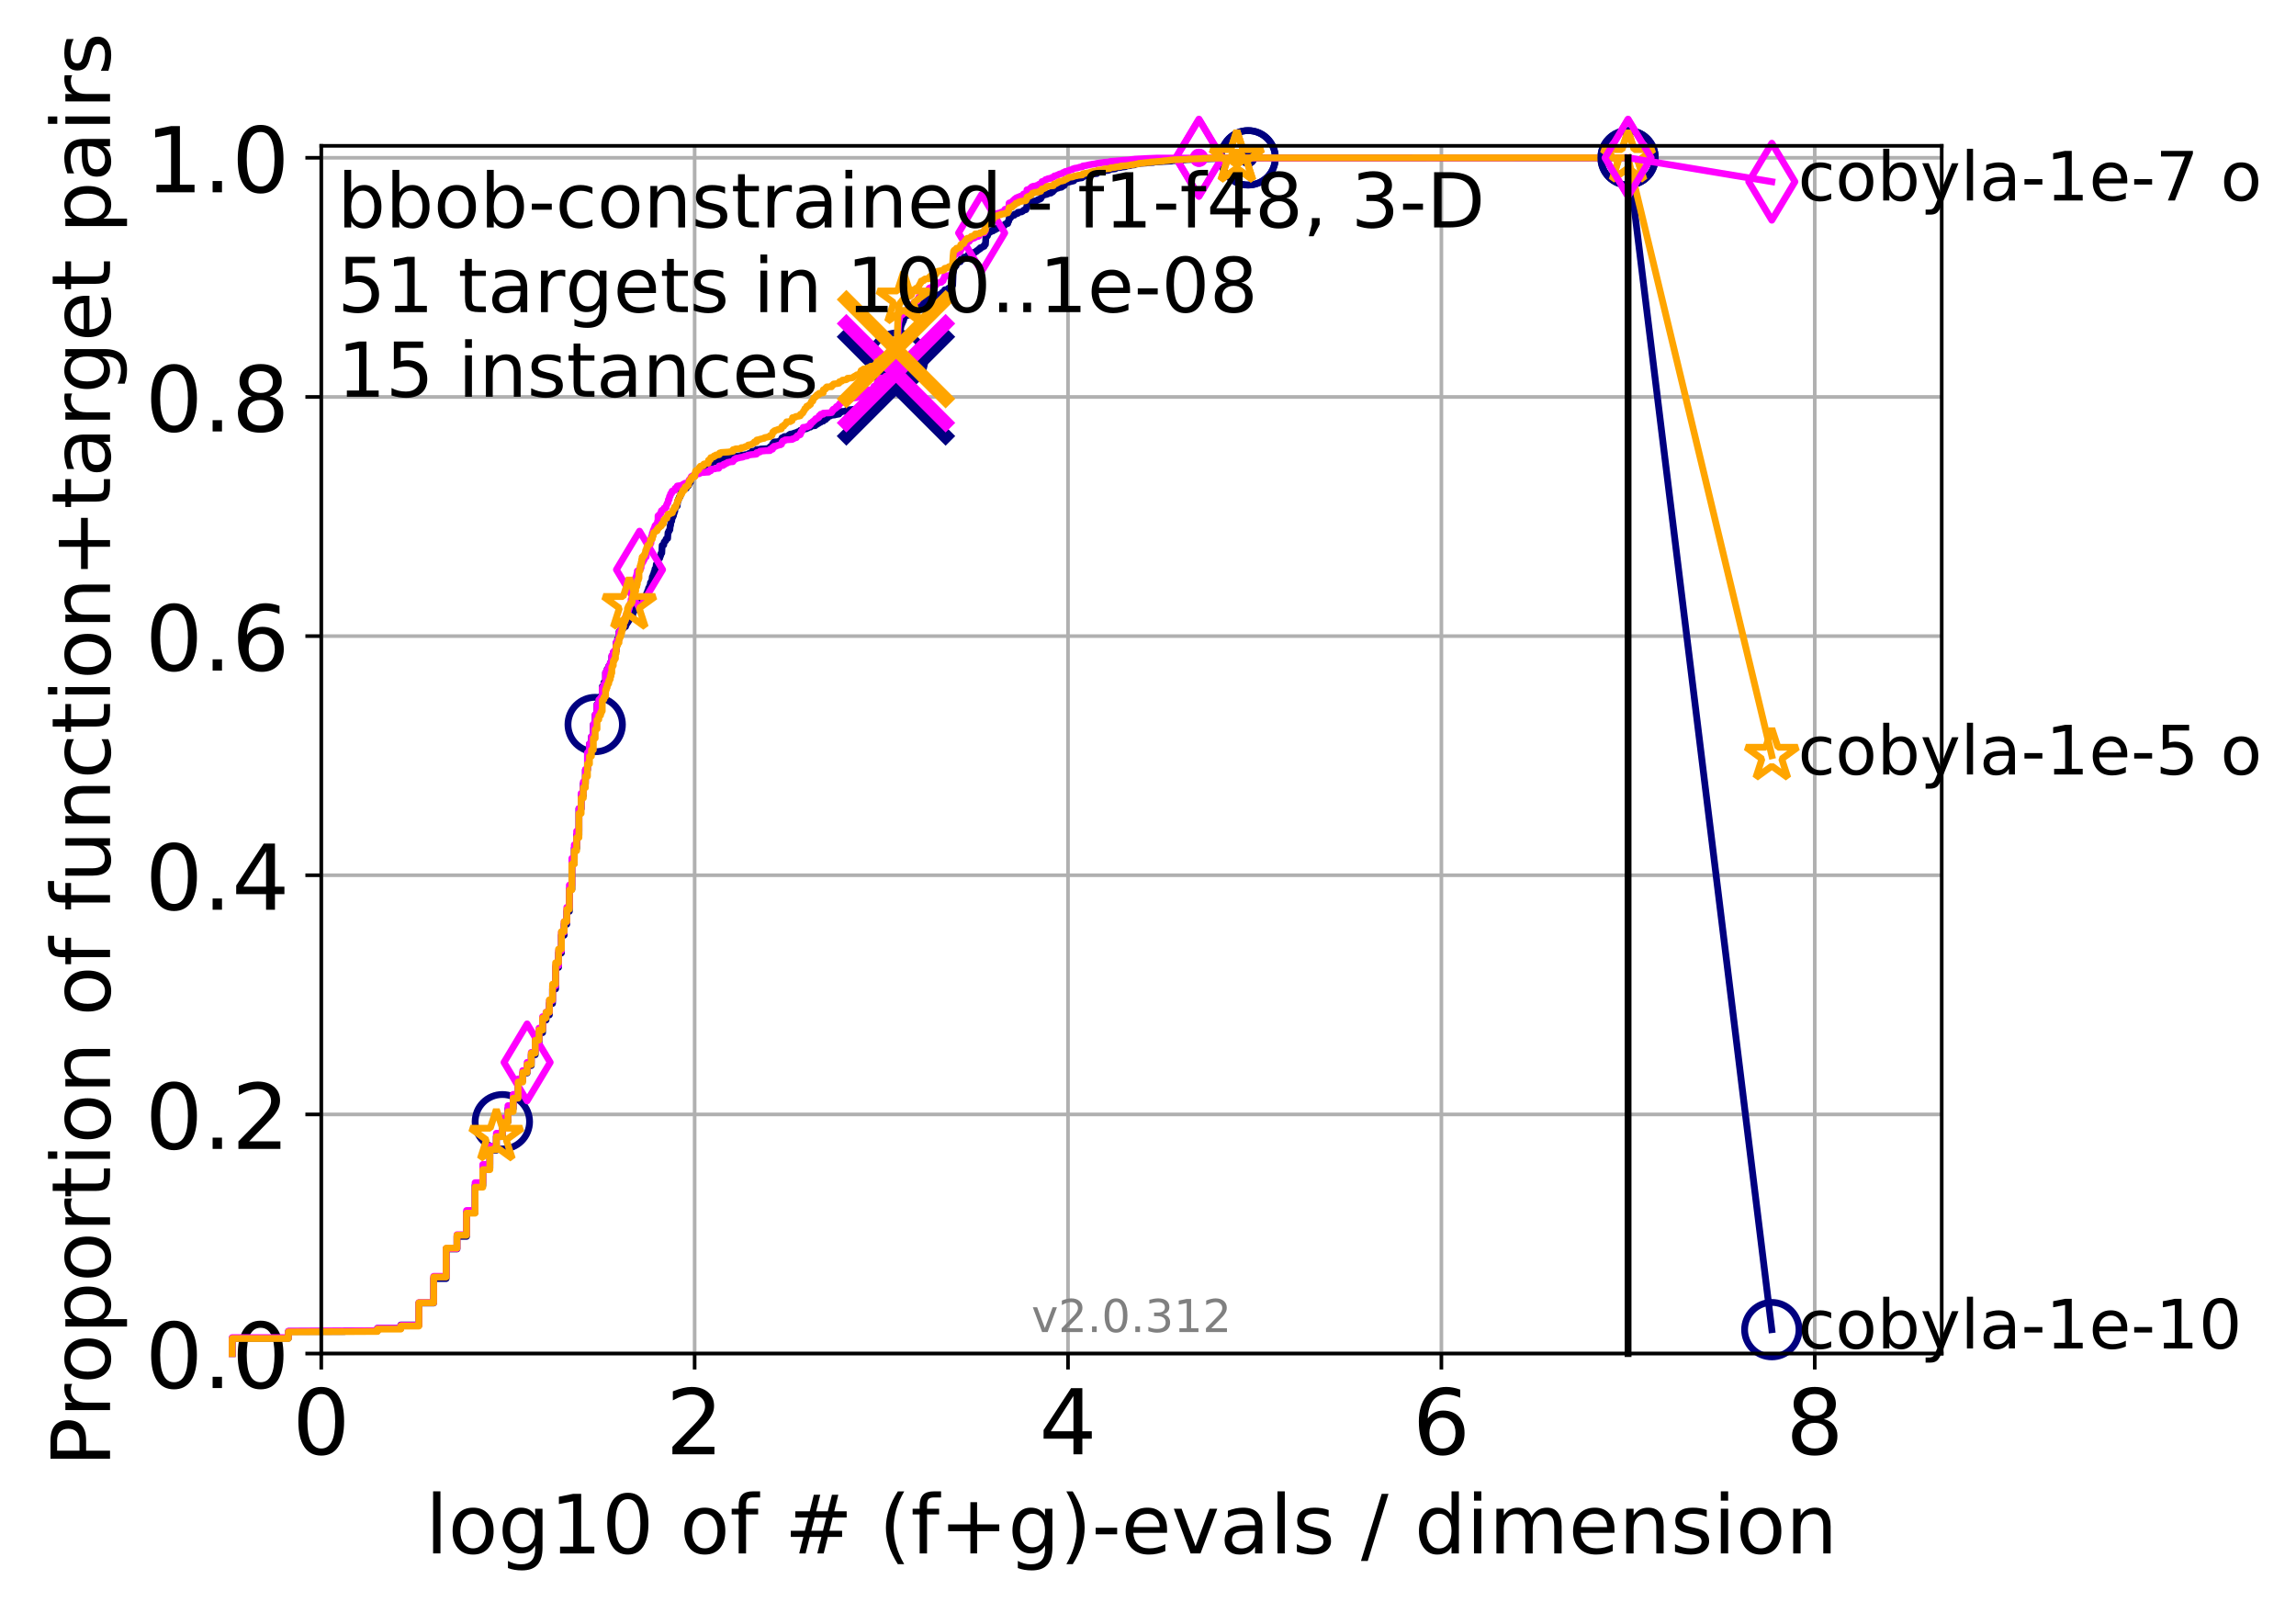 <?xml version="1.0" encoding="utf-8" standalone="no"?>
<!DOCTYPE svg PUBLIC "-//W3C//DTD SVG 1.1//EN"
  "http://www.w3.org/Graphics/SVG/1.1/DTD/svg11.dtd">
<!-- Created with matplotlib (http://matplotlib.org/) -->
<svg height="353pt" version="1.1" viewBox="0 0 506 353" width="506pt" xmlns="http://www.w3.org/2000/svg" xmlns:xlink="http://www.w3.org/1999/xlink">
 <defs>
  <style type="text/css">
*{stroke-linecap:butt;stroke-linejoin:round;}
  </style>
 </defs>
 <g id="figure_1">
  <g id="patch_1">
   <path d="M 0 353.222 
L 506.077 353.222 
L 506.077 0 
L 0 0 
z
" style="fill:#ffffff;"/>
  </g>
  <g id="axes_1">
   <g id="patch_2">
    <path d="M 70.8 298.245 
L 427.92 298.245 
L 427.92 32.133 
L 70.8 32.133 
z
" style="fill:#ffffff;"/>
   </g>
   <g id="matplotlib.axis_1">
    <g id="xtick_1">
     <g id="line2d_1">
      <path clip-path="url(#pbfbf0742cd)" d="M 70.8 298.245 
L 70.8 32.133 
" style="fill:none;stroke:#b0b0b0;stroke-linecap:square;stroke-width:0.8;"/>
     </g>
     <g id="line2d_2">
      <defs>
       <path d="M 0 0 
L 0 3.5 
" id="m78dd1bcdba" style="stroke:#000000;stroke-width:0.8;"/>
      </defs>
      <g>
       <use style="stroke:#000000;stroke-width:0.8;" x="70.8" xlink:href="#m78dd1bcdba" y="298.245"/>
      </g>
     </g>
     <g id="text_1">
      <!-- 0 -->
      <defs>
       <path d="M 31.781 66.406 
Q 24.172 66.406 20.328 58.906 
Q 16.5 51.422 16.5 36.375 
Q 16.5 21.391 20.328 13.891 
Q 24.172 6.391 31.781 6.391 
Q 39.453 6.391 43.281 13.891 
Q 47.125 21.391 47.125 36.375 
Q 47.125 51.422 43.281 58.906 
Q 39.453 66.406 31.781 66.406 
z
M 31.781 74.219 
Q 44.047 74.219 50.516 64.516 
Q 56.984 54.828 56.984 36.375 
Q 56.984 17.969 50.516 8.266 
Q 44.047 -1.422 31.781 -1.422 
Q 19.531 -1.422 13.062 8.266 
Q 6.594 17.969 6.594 36.375 
Q 6.594 54.828 13.062 64.516 
Q 19.531 74.219 31.781 74.219 
z
" id="DejaVuSans-30"/>
      </defs>
      <g transform="translate(64.438 320.442)scale(0.2 -0.2)">
       <use xlink:href="#DejaVuSans-30"/>
      </g>
     </g>
    </g>
    <g id="xtick_2">
     <g id="line2d_3">
      <path clip-path="url(#pbfbf0742cd)" d="M 153.086 298.245 
L 153.086 32.133 
" style="fill:none;stroke:#b0b0b0;stroke-linecap:square;stroke-width:0.8;"/>
     </g>
     <g id="line2d_4">
      <g>
       <use style="stroke:#000000;stroke-width:0.8;" x="153.086" xlink:href="#m78dd1bcdba" y="298.245"/>
      </g>
     </g>
     <g id="text_2">
      <!-- 2 -->
      <defs>
       <path d="M 19.188 8.297 
L 53.609 8.297 
L 53.609 0 
L 7.328 0 
L 7.328 8.297 
Q 12.938 14.109 22.625 23.891 
Q 32.328 33.688 34.812 36.531 
Q 39.547 41.844 41.422 45.531 
Q 43.312 49.219 43.312 52.781 
Q 43.312 58.594 39.234 62.25 
Q 35.156 65.922 28.609 65.922 
Q 23.969 65.922 18.812 64.312 
Q 13.672 62.703 7.812 59.422 
L 7.812 69.391 
Q 13.766 71.781 18.938 73 
Q 24.125 74.219 28.422 74.219 
Q 39.75 74.219 46.484 68.547 
Q 53.219 62.891 53.219 53.422 
Q 53.219 48.922 51.531 44.891 
Q 49.859 40.875 45.406 35.406 
Q 44.188 33.984 37.641 27.219 
Q 31.109 20.453 19.188 8.297 
z
" id="DejaVuSans-32"/>
      </defs>
      <g transform="translate(146.723 320.442)scale(0.2 -0.2)">
       <use xlink:href="#DejaVuSans-32"/>
      </g>
     </g>
    </g>
    <g id="xtick_3">
     <g id="line2d_5">
      <path clip-path="url(#pbfbf0742cd)" d="M 235.371 298.245 
L 235.371 32.133 
" style="fill:none;stroke:#b0b0b0;stroke-linecap:square;stroke-width:0.8;"/>
     </g>
     <g id="line2d_6">
      <g>
       <use style="stroke:#000000;stroke-width:0.8;" x="235.371" xlink:href="#m78dd1bcdba" y="298.245"/>
      </g>
     </g>
     <g id="text_3">
      <!-- 4 -->
      <defs>
       <path d="M 37.797 64.312 
L 12.891 25.391 
L 37.797 25.391 
z
M 35.203 72.906 
L 47.609 72.906 
L 47.609 25.391 
L 58.016 25.391 
L 58.016 17.188 
L 47.609 17.188 
L 47.609 0 
L 37.797 0 
L 37.797 17.188 
L 4.891 17.188 
L 4.891 26.703 
z
" id="DejaVuSans-34"/>
      </defs>
      <g transform="translate(229.009 320.442)scale(0.2 -0.2)">
       <use xlink:href="#DejaVuSans-34"/>
      </g>
     </g>
    </g>
    <g id="xtick_4">
     <g id="line2d_7">
      <path clip-path="url(#pbfbf0742cd)" d="M 317.657 298.245 
L 317.657 32.133 
" style="fill:none;stroke:#b0b0b0;stroke-linecap:square;stroke-width:0.8;"/>
     </g>
     <g id="line2d_8">
      <g>
       <use style="stroke:#000000;stroke-width:0.8;" x="317.657" xlink:href="#m78dd1bcdba" y="298.245"/>
      </g>
     </g>
     <g id="text_4">
      <!-- 6 -->
      <defs>
       <path d="M 33.016 40.375 
Q 26.375 40.375 22.484 35.828 
Q 18.609 31.297 18.609 23.391 
Q 18.609 15.531 22.484 10.953 
Q 26.375 6.391 33.016 6.391 
Q 39.656 6.391 43.531 10.953 
Q 47.406 15.531 47.406 23.391 
Q 47.406 31.297 43.531 35.828 
Q 39.656 40.375 33.016 40.375 
z
M 52.594 71.297 
L 52.594 62.312 
Q 48.875 64.062 45.094 64.984 
Q 41.312 65.922 37.594 65.922 
Q 27.828 65.922 22.672 59.328 
Q 17.531 52.734 16.797 39.406 
Q 19.672 43.656 24.016 45.922 
Q 28.375 48.188 33.594 48.188 
Q 44.578 48.188 50.953 41.516 
Q 57.328 34.859 57.328 23.391 
Q 57.328 12.156 50.688 5.359 
Q 44.047 -1.422 33.016 -1.422 
Q 20.359 -1.422 13.672 8.266 
Q 6.984 17.969 6.984 36.375 
Q 6.984 53.656 15.188 63.938 
Q 23.391 74.219 37.203 74.219 
Q 40.922 74.219 44.703 73.484 
Q 48.484 72.75 52.594 71.297 
z
" id="DejaVuSans-36"/>
      </defs>
      <g transform="translate(311.295 320.442)scale(0.2 -0.2)">
       <use xlink:href="#DejaVuSans-36"/>
      </g>
     </g>
    </g>
    <g id="xtick_5">
     <g id="line2d_9">
      <path clip-path="url(#pbfbf0742cd)" d="M 399.943 298.245 
L 399.943 32.133 
" style="fill:none;stroke:#b0b0b0;stroke-linecap:square;stroke-width:0.8;"/>
     </g>
     <g id="line2d_10">
      <g>
       <use style="stroke:#000000;stroke-width:0.8;" x="399.943" xlink:href="#m78dd1bcdba" y="298.245"/>
      </g>
     </g>
     <g id="text_5">
      <!-- 8 -->
      <defs>
       <path d="M 31.781 34.625 
Q 24.75 34.625 20.719 30.859 
Q 16.703 27.094 16.703 20.516 
Q 16.703 13.922 20.719 10.156 
Q 24.75 6.391 31.781 6.391 
Q 38.812 6.391 42.859 10.172 
Q 46.922 13.969 46.922 20.516 
Q 46.922 27.094 42.891 30.859 
Q 38.875 34.625 31.781 34.625 
z
M 21.922 38.812 
Q 15.578 40.375 12.031 44.719 
Q 8.5 49.078 8.5 55.328 
Q 8.5 64.062 14.719 69.141 
Q 20.953 74.219 31.781 74.219 
Q 42.672 74.219 48.875 69.141 
Q 55.078 64.062 55.078 55.328 
Q 55.078 49.078 51.531 44.719 
Q 48 40.375 41.703 38.812 
Q 48.828 37.156 52.797 32.312 
Q 56.781 27.484 56.781 20.516 
Q 56.781 9.906 50.312 4.234 
Q 43.844 -1.422 31.781 -1.422 
Q 19.734 -1.422 13.25 4.234 
Q 6.781 9.906 6.781 20.516 
Q 6.781 27.484 10.781 32.312 
Q 14.797 37.156 21.922 38.812 
z
M 18.312 54.391 
Q 18.312 48.734 21.844 45.562 
Q 25.391 42.391 31.781 42.391 
Q 38.141 42.391 41.719 45.562 
Q 45.312 48.734 45.312 54.391 
Q 45.312 60.062 41.719 63.234 
Q 38.141 66.406 31.781 66.406 
Q 25.391 66.406 21.844 63.234 
Q 18.312 60.062 18.312 54.391 
z
" id="DejaVuSans-38"/>
      </defs>
      <g transform="translate(393.58 320.442)scale(0.2 -0.2)">
       <use xlink:href="#DejaVuSans-38"/>
      </g>
     </g>
    </g>
    <g id="text_6">
     <!-- log10 of # (f+g)-evals / dimension -->
     <defs>
      <path d="M 9.422 75.984 
L 18.406 75.984 
L 18.406 0 
L 9.422 0 
z
" id="DejaVuSans-6c"/>
      <path d="M 30.609 48.391 
Q 23.391 48.391 19.188 42.75 
Q 14.984 37.109 14.984 27.297 
Q 14.984 17.484 19.156 11.844 
Q 23.344 6.203 30.609 6.203 
Q 37.797 6.203 41.984 11.859 
Q 46.188 17.531 46.188 27.297 
Q 46.188 37.016 41.984 42.703 
Q 37.797 48.391 30.609 48.391 
z
M 30.609 56 
Q 42.328 56 49.016 48.375 
Q 55.719 40.766 55.719 27.297 
Q 55.719 13.875 49.016 6.219 
Q 42.328 -1.422 30.609 -1.422 
Q 18.844 -1.422 12.172 6.219 
Q 5.516 13.875 5.516 27.297 
Q 5.516 40.766 12.172 48.375 
Q 18.844 56 30.609 56 
z
" id="DejaVuSans-6f"/>
      <path d="M 45.406 27.984 
Q 45.406 37.75 41.375 43.109 
Q 37.359 48.484 30.078 48.484 
Q 22.859 48.484 18.828 43.109 
Q 14.797 37.75 14.797 27.984 
Q 14.797 18.266 18.828 12.891 
Q 22.859 7.516 30.078 7.516 
Q 37.359 7.516 41.375 12.891 
Q 45.406 18.266 45.406 27.984 
z
M 54.391 6.781 
Q 54.391 -7.172 48.188 -13.984 
Q 42 -20.797 29.203 -20.797 
Q 24.469 -20.797 20.266 -20.094 
Q 16.062 -19.391 12.109 -17.922 
L 12.109 -9.188 
Q 16.062 -11.328 19.922 -12.344 
Q 23.781 -13.375 27.781 -13.375 
Q 36.625 -13.375 41.016 -8.766 
Q 45.406 -4.156 45.406 5.172 
L 45.406 9.625 
Q 42.625 4.781 38.281 2.391 
Q 33.938 0 27.875 0 
Q 17.828 0 11.672 7.656 
Q 5.516 15.328 5.516 27.984 
Q 5.516 40.672 11.672 48.328 
Q 17.828 56 27.875 56 
Q 33.938 56 38.281 53.609 
Q 42.625 51.219 45.406 46.391 
L 45.406 54.688 
L 54.391 54.688 
z
" id="DejaVuSans-67"/>
      <path d="M 12.406 8.297 
L 28.516 8.297 
L 28.516 63.922 
L 10.984 60.406 
L 10.984 69.391 
L 28.422 72.906 
L 38.281 72.906 
L 38.281 8.297 
L 54.391 8.297 
L 54.391 0 
L 12.406 0 
z
" id="DejaVuSans-31"/>
      <path id="DejaVuSans-20"/>
      <path d="M 37.109 75.984 
L 37.109 68.5 
L 28.516 68.5 
Q 23.688 68.5 21.797 66.547 
Q 19.922 64.594 19.922 59.516 
L 19.922 54.688 
L 34.719 54.688 
L 34.719 47.703 
L 19.922 47.703 
L 19.922 0 
L 10.891 0 
L 10.891 47.703 
L 2.297 47.703 
L 2.297 54.688 
L 10.891 54.688 
L 10.891 58.5 
Q 10.891 67.625 15.141 71.797 
Q 19.391 75.984 28.609 75.984 
z
" id="DejaVuSans-66"/>
      <path d="M 51.125 44 
L 36.922 44 
L 32.812 27.688 
L 47.125 27.688 
z
M 43.797 71.781 
L 38.719 51.516 
L 52.984 51.516 
L 58.109 71.781 
L 65.922 71.781 
L 60.891 51.516 
L 76.125 51.516 
L 76.125 44 
L 58.984 44 
L 54.984 27.688 
L 70.516 27.688 
L 70.516 20.219 
L 53.078 20.219 
L 48 0 
L 40.188 0 
L 45.219 20.219 
L 30.906 20.219 
L 25.875 0 
L 18.016 0 
L 23.094 20.219 
L 7.719 20.219 
L 7.719 27.688 
L 24.906 27.688 
L 29 44 
L 13.281 44 
L 13.281 51.516 
L 30.906 51.516 
L 35.891 71.781 
z
" id="DejaVuSans-23"/>
      <path d="M 31 75.875 
Q 24.469 64.656 21.281 53.656 
Q 18.109 42.672 18.109 31.391 
Q 18.109 20.125 21.312 9.062 
Q 24.516 -2 31 -13.188 
L 23.188 -13.188 
Q 15.875 -1.703 12.234 9.375 
Q 8.594 20.453 8.594 31.391 
Q 8.594 42.281 12.203 53.312 
Q 15.828 64.359 23.188 75.875 
z
" id="DejaVuSans-28"/>
      <path d="M 46 62.703 
L 46 35.5 
L 73.188 35.5 
L 73.188 27.203 
L 46 27.203 
L 46 0 
L 37.797 0 
L 37.797 27.203 
L 10.594 27.203 
L 10.594 35.5 
L 37.797 35.5 
L 37.797 62.703 
z
" id="DejaVuSans-2b"/>
      <path d="M 8.016 75.875 
L 15.828 75.875 
Q 23.141 64.359 26.781 53.312 
Q 30.422 42.281 30.422 31.391 
Q 30.422 20.453 26.781 9.375 
Q 23.141 -1.703 15.828 -13.188 
L 8.016 -13.188 
Q 14.5 -2 17.703 9.062 
Q 20.906 20.125 20.906 31.391 
Q 20.906 42.672 17.703 53.656 
Q 14.5 64.656 8.016 75.875 
z
" id="DejaVuSans-29"/>
      <path d="M 4.891 31.391 
L 31.203 31.391 
L 31.203 23.391 
L 4.891 23.391 
z
" id="DejaVuSans-2d"/>
      <path d="M 56.203 29.594 
L 56.203 25.203 
L 14.891 25.203 
Q 15.484 15.922 20.484 11.062 
Q 25.484 6.203 34.422 6.203 
Q 39.594 6.203 44.453 7.469 
Q 49.312 8.734 54.109 11.281 
L 54.109 2.781 
Q 49.266 0.734 44.188 -0.344 
Q 39.109 -1.422 33.891 -1.422 
Q 20.797 -1.422 13.156 6.188 
Q 5.516 13.812 5.516 26.812 
Q 5.516 40.234 12.766 48.109 
Q 20.016 56 32.328 56 
Q 43.359 56 49.781 48.891 
Q 56.203 41.797 56.203 29.594 
z
M 47.219 32.234 
Q 47.125 39.594 43.094 43.984 
Q 39.062 48.391 32.422 48.391 
Q 24.906 48.391 20.391 44.141 
Q 15.875 39.891 15.188 32.172 
z
" id="DejaVuSans-65"/>
      <path d="M 2.984 54.688 
L 12.5 54.688 
L 29.594 8.797 
L 46.688 54.688 
L 56.203 54.688 
L 35.688 0 
L 23.484 0 
z
" id="DejaVuSans-76"/>
      <path d="M 34.281 27.484 
Q 23.391 27.484 19.188 25 
Q 14.984 22.516 14.984 16.5 
Q 14.984 11.719 18.141 8.906 
Q 21.297 6.109 26.703 6.109 
Q 34.188 6.109 38.703 11.406 
Q 43.219 16.703 43.219 25.484 
L 43.219 27.484 
z
M 52.203 31.203 
L 52.203 0 
L 43.219 0 
L 43.219 8.297 
Q 40.141 3.328 35.547 0.953 
Q 30.953 -1.422 24.312 -1.422 
Q 15.922 -1.422 10.953 3.297 
Q 6 8.016 6 15.922 
Q 6 25.141 12.172 29.828 
Q 18.359 34.516 30.609 34.516 
L 43.219 34.516 
L 43.219 35.406 
Q 43.219 41.609 39.141 45 
Q 35.062 48.391 27.688 48.391 
Q 23 48.391 18.547 47.266 
Q 14.109 46.141 10.016 43.891 
L 10.016 52.203 
Q 14.938 54.109 19.578 55.047 
Q 24.219 56 28.609 56 
Q 40.484 56 46.344 49.844 
Q 52.203 43.703 52.203 31.203 
z
" id="DejaVuSans-61"/>
      <path d="M 44.281 53.078 
L 44.281 44.578 
Q 40.484 46.531 36.375 47.5 
Q 32.281 48.484 27.875 48.484 
Q 21.188 48.484 17.844 46.438 
Q 14.5 44.391 14.5 40.281 
Q 14.5 37.156 16.891 35.375 
Q 19.281 33.594 26.516 31.984 
L 29.594 31.297 
Q 39.156 29.25 43.188 25.516 
Q 47.219 21.781 47.219 15.094 
Q 47.219 7.469 41.188 3.016 
Q 35.156 -1.422 24.609 -1.422 
Q 20.219 -1.422 15.453 -0.562 
Q 10.688 0.297 5.422 2 
L 5.422 11.281 
Q 10.406 8.688 15.234 7.391 
Q 20.062 6.109 24.812 6.109 
Q 31.156 6.109 34.562 8.281 
Q 37.984 10.453 37.984 14.406 
Q 37.984 18.062 35.516 20.016 
Q 33.062 21.969 24.703 23.781 
L 21.578 24.516 
Q 13.234 26.266 9.516 29.906 
Q 5.812 33.547 5.812 39.891 
Q 5.812 47.609 11.281 51.797 
Q 16.75 56 26.812 56 
Q 31.781 56 36.172 55.266 
Q 40.578 54.547 44.281 53.078 
z
" id="DejaVuSans-73"/>
      <path d="M 25.391 72.906 
L 33.688 72.906 
L 8.297 -9.281 
L 0 -9.281 
z
" id="DejaVuSans-2f"/>
      <path d="M 45.406 46.391 
L 45.406 75.984 
L 54.391 75.984 
L 54.391 0 
L 45.406 0 
L 45.406 8.203 
Q 42.578 3.328 38.25 0.953 
Q 33.938 -1.422 27.875 -1.422 
Q 17.969 -1.422 11.734 6.484 
Q 5.516 14.406 5.516 27.297 
Q 5.516 40.188 11.734 48.094 
Q 17.969 56 27.875 56 
Q 33.938 56 38.25 53.625 
Q 42.578 51.266 45.406 46.391 
z
M 14.797 27.297 
Q 14.797 17.391 18.875 11.75 
Q 22.953 6.109 30.078 6.109 
Q 37.203 6.109 41.297 11.75 
Q 45.406 17.391 45.406 27.297 
Q 45.406 37.203 41.297 42.844 
Q 37.203 48.484 30.078 48.484 
Q 22.953 48.484 18.875 42.844 
Q 14.797 37.203 14.797 27.297 
z
" id="DejaVuSans-64"/>
      <path d="M 9.422 54.688 
L 18.406 54.688 
L 18.406 0 
L 9.422 0 
z
M 9.422 75.984 
L 18.406 75.984 
L 18.406 64.594 
L 9.422 64.594 
z
" id="DejaVuSans-69"/>
      <path d="M 52 44.188 
Q 55.375 50.25 60.062 53.125 
Q 64.75 56 71.094 56 
Q 79.641 56 84.281 50.016 
Q 88.922 44.047 88.922 33.016 
L 88.922 0 
L 79.891 0 
L 79.891 32.719 
Q 79.891 40.578 77.094 44.375 
Q 74.312 48.188 68.609 48.188 
Q 61.625 48.188 57.562 43.547 
Q 53.516 38.922 53.516 30.906 
L 53.516 0 
L 44.484 0 
L 44.484 32.719 
Q 44.484 40.625 41.703 44.406 
Q 38.922 48.188 33.109 48.188 
Q 26.219 48.188 22.156 43.531 
Q 18.109 38.875 18.109 30.906 
L 18.109 0 
L 9.078 0 
L 9.078 54.688 
L 18.109 54.688 
L 18.109 46.188 
Q 21.188 51.219 25.484 53.609 
Q 29.781 56 35.688 56 
Q 41.656 56 45.828 52.969 
Q 50 49.953 52 44.188 
z
" id="DejaVuSans-6d"/>
      <path d="M 54.891 33.016 
L 54.891 0 
L 45.906 0 
L 45.906 32.719 
Q 45.906 40.484 42.875 44.328 
Q 39.844 48.188 33.797 48.188 
Q 26.516 48.188 22.312 43.547 
Q 18.109 38.922 18.109 30.906 
L 18.109 0 
L 9.078 0 
L 9.078 54.688 
L 18.109 54.688 
L 18.109 46.188 
Q 21.344 51.125 25.703 53.562 
Q 30.078 56 35.797 56 
Q 45.219 56 50.047 50.172 
Q 54.891 44.344 54.891 33.016 
z
" id="DejaVuSans-6e"/>
     </defs>
     <g transform="translate(93.753 342.279)scale(0.18 -0.18)">
      <use xlink:href="#DejaVuSans-6c"/>
      <use x="27.783" xlink:href="#DejaVuSans-6f"/>
      <use x="88.965" xlink:href="#DejaVuSans-67"/>
      <use x="152.441" xlink:href="#DejaVuSans-31"/>
      <use x="216.064" xlink:href="#DejaVuSans-30"/>
      <use x="279.688" xlink:href="#DejaVuSans-20"/>
      <use x="311.475" xlink:href="#DejaVuSans-6f"/>
      <use x="372.656" xlink:href="#DejaVuSans-66"/>
      <use x="407.861" xlink:href="#DejaVuSans-20"/>
      <use x="439.648" xlink:href="#DejaVuSans-23"/>
      <use x="523.438" xlink:href="#DejaVuSans-20"/>
      <use x="555.225" xlink:href="#DejaVuSans-28"/>
      <use x="594.238" xlink:href="#DejaVuSans-66"/>
      <use x="629.443" xlink:href="#DejaVuSans-2b"/>
      <use x="713.232" xlink:href="#DejaVuSans-67"/>
      <use x="776.709" xlink:href="#DejaVuSans-29"/>
      <use x="815.723" xlink:href="#DejaVuSans-2d"/>
      <use x="851.807" xlink:href="#DejaVuSans-65"/>
      <use x="913.33" xlink:href="#DejaVuSans-76"/>
      <use x="972.51" xlink:href="#DejaVuSans-61"/>
      <use x="1033.789" xlink:href="#DejaVuSans-6c"/>
      <use x="1061.572" xlink:href="#DejaVuSans-73"/>
      <use x="1113.672" xlink:href="#DejaVuSans-20"/>
      <use x="1145.459" xlink:href="#DejaVuSans-2f"/>
      <use x="1179.15" xlink:href="#DejaVuSans-20"/>
      <use x="1210.938" xlink:href="#DejaVuSans-64"/>
      <use x="1274.414" xlink:href="#DejaVuSans-69"/>
      <use x="1302.197" xlink:href="#DejaVuSans-6d"/>
      <use x="1399.609" xlink:href="#DejaVuSans-65"/>
      <use x="1461.133" xlink:href="#DejaVuSans-6e"/>
      <use x="1524.512" xlink:href="#DejaVuSans-73"/>
      <use x="1576.611" xlink:href="#DejaVuSans-69"/>
      <use x="1604.395" xlink:href="#DejaVuSans-6f"/>
      <use x="1665.576" xlink:href="#DejaVuSans-6e"/>
     </g>
    </g>
   </g>
   <g id="matplotlib.axis_2">
    <g id="ytick_1">
     <g id="line2d_11">
      <path clip-path="url(#pbfbf0742cd)" d="M 70.8 298.245 
L 427.92 298.245 
" style="fill:none;stroke:#b0b0b0;stroke-linecap:square;stroke-width:0.8;"/>
     </g>
     <g id="line2d_12">
      <defs>
       <path d="M 0 0 
L -3.5 0 
" id="m1946a289c3" style="stroke:#000000;stroke-width:0.8;"/>
      </defs>
      <g>
       <use style="stroke:#000000;stroke-width:0.8;" x="70.8" xlink:href="#m1946a289c3" y="298.245"/>
      </g>
     </g>
     <g id="text_7">
      <!-- 0.0 -->
      <defs>
       <path d="M 10.688 12.406 
L 21 12.406 
L 21 0 
L 10.688 0 
z
" id="DejaVuSans-2e"/>
      </defs>
      <g transform="translate(31.994 305.844)scale(0.2 -0.2)">
       <use xlink:href="#DejaVuSans-30"/>
       <use x="63.623" xlink:href="#DejaVuSans-2e"/>
       <use x="95.41" xlink:href="#DejaVuSans-30"/>
      </g>
     </g>
    </g>
    <g id="ytick_2">
     <g id="line2d_13">
      <path clip-path="url(#pbfbf0742cd)" d="M 70.8 245.55 
L 427.92 245.55 
" style="fill:none;stroke:#b0b0b0;stroke-linecap:square;stroke-width:0.8;"/>
     </g>
     <g id="line2d_14">
      <g>
       <use style="stroke:#000000;stroke-width:0.8;" x="70.8" xlink:href="#m1946a289c3" y="245.55"/>
      </g>
     </g>
     <g id="text_8">
      <!-- 0.2 -->
      <g transform="translate(31.994 253.148)scale(0.2 -0.2)">
       <use xlink:href="#DejaVuSans-30"/>
       <use x="63.623" xlink:href="#DejaVuSans-2e"/>
       <use x="95.41" xlink:href="#DejaVuSans-32"/>
      </g>
     </g>
    </g>
    <g id="ytick_3">
     <g id="line2d_15">
      <path clip-path="url(#pbfbf0742cd)" d="M 70.8 192.854 
L 427.92 192.854 
" style="fill:none;stroke:#b0b0b0;stroke-linecap:square;stroke-width:0.8;"/>
     </g>
     <g id="line2d_16">
      <g>
       <use style="stroke:#000000;stroke-width:0.8;" x="70.8" xlink:href="#m1946a289c3" y="192.854"/>
      </g>
     </g>
     <g id="text_9">
      <!-- 0.4 -->
      <g transform="translate(31.994 200.453)scale(0.2 -0.2)">
       <use xlink:href="#DejaVuSans-30"/>
       <use x="63.623" xlink:href="#DejaVuSans-2e"/>
       <use x="95.41" xlink:href="#DejaVuSans-34"/>
      </g>
     </g>
    </g>
    <g id="ytick_4">
     <g id="line2d_17">
      <path clip-path="url(#pbfbf0742cd)" d="M 70.8 140.159 
L 427.92 140.159 
" style="fill:none;stroke:#b0b0b0;stroke-linecap:square;stroke-width:0.8;"/>
     </g>
     <g id="line2d_18">
      <g>
       <use style="stroke:#000000;stroke-width:0.8;" x="70.8" xlink:href="#m1946a289c3" y="140.159"/>
      </g>
     </g>
     <g id="text_10">
      <!-- 0.6 -->
      <g transform="translate(31.994 147.757)scale(0.2 -0.2)">
       <use xlink:href="#DejaVuSans-30"/>
       <use x="63.623" xlink:href="#DejaVuSans-2e"/>
       <use x="95.41" xlink:href="#DejaVuSans-36"/>
      </g>
     </g>
    </g>
    <g id="ytick_5">
     <g id="line2d_19">
      <path clip-path="url(#pbfbf0742cd)" d="M 70.8 87.464 
L 427.92 87.464 
" style="fill:none;stroke:#b0b0b0;stroke-linecap:square;stroke-width:0.8;"/>
     </g>
     <g id="line2d_20">
      <g>
       <use style="stroke:#000000;stroke-width:0.8;" x="70.8" xlink:href="#m1946a289c3" y="87.464"/>
      </g>
     </g>
     <g id="text_11">
      <!-- 0.8 -->
      <g transform="translate(31.994 95.062)scale(0.2 -0.2)">
       <use xlink:href="#DejaVuSans-30"/>
       <use x="63.623" xlink:href="#DejaVuSans-2e"/>
       <use x="95.41" xlink:href="#DejaVuSans-38"/>
      </g>
     </g>
    </g>
    <g id="ytick_6">
     <g id="line2d_21">
      <path clip-path="url(#pbfbf0742cd)" d="M 70.8 34.768 
L 427.92 34.768 
" style="fill:none;stroke:#b0b0b0;stroke-linecap:square;stroke-width:0.8;"/>
     </g>
     <g id="line2d_22">
      <g>
       <use style="stroke:#000000;stroke-width:0.8;" x="70.8" xlink:href="#m1946a289c3" y="34.768"/>
      </g>
     </g>
     <g id="text_12">
      <!-- 1.0 -->
      <g transform="translate(31.994 42.367)scale(0.2 -0.2)">
       <use xlink:href="#DejaVuSans-31"/>
       <use x="63.623" xlink:href="#DejaVuSans-2e"/>
       <use x="95.41" xlink:href="#DejaVuSans-30"/>
      </g>
     </g>
    </g>
    <g id="text_13">
     <!-- Proportion of function+target pairs -->
     <defs>
      <path d="M 19.672 64.797 
L 19.672 37.406 
L 32.078 37.406 
Q 38.969 37.406 42.719 40.969 
Q 46.484 44.531 46.484 51.125 
Q 46.484 57.672 42.719 61.234 
Q 38.969 64.797 32.078 64.797 
z
M 9.812 72.906 
L 32.078 72.906 
Q 44.344 72.906 50.609 67.359 
Q 56.891 61.812 56.891 51.125 
Q 56.891 40.328 50.609 34.812 
Q 44.344 29.297 32.078 29.297 
L 19.672 29.297 
L 19.672 0 
L 9.812 0 
z
" id="DejaVuSans-50"/>
      <path d="M 41.109 46.297 
Q 39.594 47.172 37.812 47.578 
Q 36.031 48 33.891 48 
Q 26.266 48 22.188 43.047 
Q 18.109 38.094 18.109 28.812 
L 18.109 0 
L 9.078 0 
L 9.078 54.688 
L 18.109 54.688 
L 18.109 46.188 
Q 20.953 51.172 25.484 53.578 
Q 30.031 56 36.531 56 
Q 37.453 56 38.578 55.875 
Q 39.703 55.766 41.062 55.516 
z
" id="DejaVuSans-72"/>
      <path d="M 18.109 8.203 
L 18.109 -20.797 
L 9.078 -20.797 
L 9.078 54.688 
L 18.109 54.688 
L 18.109 46.391 
Q 20.953 51.266 25.266 53.625 
Q 29.594 56 35.594 56 
Q 45.562 56 51.781 48.094 
Q 58.016 40.188 58.016 27.297 
Q 58.016 14.406 51.781 6.484 
Q 45.562 -1.422 35.594 -1.422 
Q 29.594 -1.422 25.266 0.953 
Q 20.953 3.328 18.109 8.203 
z
M 48.688 27.297 
Q 48.688 37.203 44.609 42.844 
Q 40.531 48.484 33.406 48.484 
Q 26.266 48.484 22.188 42.844 
Q 18.109 37.203 18.109 27.297 
Q 18.109 17.391 22.188 11.75 
Q 26.266 6.109 33.406 6.109 
Q 40.531 6.109 44.609 11.75 
Q 48.688 17.391 48.688 27.297 
z
" id="DejaVuSans-70"/>
      <path d="M 18.312 70.219 
L 18.312 54.688 
L 36.812 54.688 
L 36.812 47.703 
L 18.312 47.703 
L 18.312 18.016 
Q 18.312 11.328 20.141 9.422 
Q 21.969 7.516 27.594 7.516 
L 36.812 7.516 
L 36.812 0 
L 27.594 0 
Q 17.188 0 13.234 3.875 
Q 9.281 7.766 9.281 18.016 
L 9.281 47.703 
L 2.688 47.703 
L 2.688 54.688 
L 9.281 54.688 
L 9.281 70.219 
z
" id="DejaVuSans-74"/>
      <path d="M 8.5 21.578 
L 8.5 54.688 
L 17.484 54.688 
L 17.484 21.922 
Q 17.484 14.156 20.5 10.266 
Q 23.531 6.391 29.594 6.391 
Q 36.859 6.391 41.078 11.031 
Q 45.312 15.672 45.312 23.688 
L 45.312 54.688 
L 54.297 54.688 
L 54.297 0 
L 45.312 0 
L 45.312 8.406 
Q 42.047 3.422 37.719 1 
Q 33.406 -1.422 27.688 -1.422 
Q 18.266 -1.422 13.375 4.438 
Q 8.5 10.297 8.5 21.578 
z
M 31.109 56 
z
" id="DejaVuSans-75"/>
      <path d="M 48.781 52.594 
L 48.781 44.188 
Q 44.969 46.297 41.141 47.344 
Q 37.312 48.391 33.406 48.391 
Q 24.656 48.391 19.812 42.844 
Q 14.984 37.312 14.984 27.297 
Q 14.984 17.281 19.812 11.734 
Q 24.656 6.203 33.406 6.203 
Q 37.312 6.203 41.141 7.25 
Q 44.969 8.297 48.781 10.406 
L 48.781 2.094 
Q 45.016 0.344 40.984 -0.531 
Q 36.969 -1.422 32.422 -1.422 
Q 20.062 -1.422 12.781 6.344 
Q 5.516 14.109 5.516 27.297 
Q 5.516 40.672 12.859 48.328 
Q 20.219 56 33.016 56 
Q 37.156 56 41.109 55.141 
Q 45.062 54.297 48.781 52.594 
z
" id="DejaVuSans-63"/>
     </defs>
     <g transform="translate(24.25 323.179)rotate(-90)scale(0.18 -0.18)">
      <use xlink:href="#DejaVuSans-50"/>
      <use x="60.287" xlink:href="#DejaVuSans-72"/>
      <use x="101.369" xlink:href="#DejaVuSans-6f"/>
      <use x="162.551" xlink:href="#DejaVuSans-70"/>
      <use x="226.027" xlink:href="#DejaVuSans-6f"/>
      <use x="287.209" xlink:href="#DejaVuSans-72"/>
      <use x="328.322" xlink:href="#DejaVuSans-74"/>
      <use x="367.531" xlink:href="#DejaVuSans-69"/>
      <use x="395.314" xlink:href="#DejaVuSans-6f"/>
      <use x="456.496" xlink:href="#DejaVuSans-6e"/>
      <use x="519.875" xlink:href="#DejaVuSans-20"/>
      <use x="551.662" xlink:href="#DejaVuSans-6f"/>
      <use x="612.844" xlink:href="#DejaVuSans-66"/>
      <use x="648.049" xlink:href="#DejaVuSans-20"/>
      <use x="679.836" xlink:href="#DejaVuSans-66"/>
      <use x="715.041" xlink:href="#DejaVuSans-75"/>
      <use x="778.42" xlink:href="#DejaVuSans-6e"/>
      <use x="841.799" xlink:href="#DejaVuSans-63"/>
      <use x="896.779" xlink:href="#DejaVuSans-74"/>
      <use x="935.988" xlink:href="#DejaVuSans-69"/>
      <use x="963.771" xlink:href="#DejaVuSans-6f"/>
      <use x="1024.953" xlink:href="#DejaVuSans-6e"/>
      <use x="1088.332" xlink:href="#DejaVuSans-2b"/>
      <use x="1172.121" xlink:href="#DejaVuSans-74"/>
      <use x="1211.33" xlink:href="#DejaVuSans-61"/>
      <use x="1272.609" xlink:href="#DejaVuSans-72"/>
      <use x="1313.707" xlink:href="#DejaVuSans-67"/>
      <use x="1377.184" xlink:href="#DejaVuSans-65"/>
      <use x="1438.707" xlink:href="#DejaVuSans-74"/>
      <use x="1477.916" xlink:href="#DejaVuSans-20"/>
      <use x="1509.703" xlink:href="#DejaVuSans-70"/>
      <use x="1573.18" xlink:href="#DejaVuSans-61"/>
      <use x="1634.459" xlink:href="#DejaVuSans-69"/>
      <use x="1662.242" xlink:href="#DejaVuSans-72"/>
      <use x="1703.355" xlink:href="#DejaVuSans-73"/>
     </g>
    </g>
   </g>
   <g id="line2d_23">
    <defs>
     <path d="M 0 1.5 
C 0.398 1.5 0.779 1.342 1.061 1.061 
C 1.342 0.779 1.5 0.398 1.5 0 
C 1.5 -0.398 1.342 -0.779 1.061 -1.061 
C 0.779 -1.342 0.398 -1.5 0 -1.5 
C -0.398 -1.5 -0.779 -1.342 -1.061 -1.061 
C -1.342 -0.779 -1.5 -0.398 -1.5 0 
C -1.5 0.398 -1.342 0.779 -1.061 1.061 
C -0.779 1.342 -0.398 1.5 0 1.5 
z
" id="m06fba0aff1" style="stroke:#000080;"/>
    </defs>
    <g>
     <use style="fill:#000080;stroke:#000080;" x="275.066" xlink:href="#m06fba0aff1" y="34.768"/>
     <use style="fill:#000080;stroke:#000080;" x="275.066" xlink:href="#m06fba0aff1" y="34.768"/>
    </g>
   </g>
   <g id="line2d_24">
    <path d="M 51.17 298.245 
L 51.17 294.877 
L 63.555 294.877 
L 63.555 293.381 
L 75.94 293.381 
L 75.94 293.262 
L 83.185 293.262 
L 83.185 292.692 
L 88.326 292.692 
L 88.326 291.949 
L 92.313 291.949 
L 92.313 287.106 
L 95.57 287.106 
L 95.57 281.724 
L 98.325 281.724 
L 98.325 275.191 
L 100.711 275.191 
L 100.711 272.425 
L 102.815 272.425 
L 102.815 267.14 
L 104.698 267.14 
L 104.698 261.199 
L 106.401 261.199 
L 106.401 257.368 
L 107.956 257.368 
L 107.956 253.439 
L 109.386 253.439 
L 109.386 250.436 
L 110.71 250.436 
L 110.71 247.164 
L 111.943 247.164 
L 111.943 244.291 
L 113.096 244.291 
L 113.096 241.654 
L 114.179 241.654 
L 114.179 238.07 
L 115.201 238.07 
L 115.201 236.423 
L 116.167 236.423 
L 116.167 234.787 
L 117.083 234.787 
L 117.083 232.398 
L 117.955 232.398 
L 117.955 229.836 
L 118.786 229.836 
L 118.786 227.533 
L 119.58 227.533 
L 119.58 224.756 
L 120.341 224.756 
L 120.341 223.626 
L 121.07 223.626 
L 121.07 221.107 
L 121.771 221.107 
L 121.771 217.9 
L 122.445 217.9 
L 122.445 213.153 
L 123.095 213.153 
L 123.095 209.989 
L 123.722 209.989 
L 123.722 206.071 
L 124.328 206.071 
L 124.328 203.639 
L 124.914 203.639 
L 124.914 200.798 
L 125.481 200.798 
L 125.481 195.922 
L 126.031 195.922 
L 126.031 190.239 
L 126.565 190.239 
L 126.565 186.903 
L 127.082 186.903 
L 127.082 183.997 
L 127.586 183.997 
L 127.586 178.174 
L 128.075 178.174 
L 128.075 175.257 
L 128.552 175.257 
L 128.552 172.674 
L 129.016 172.674 
L 129.016 169.671 
L 129.468 169.671 
L 129.468 165.839 
L 129.91 165.839 
L 129.91 163.902 
L 130.34 163.902 
L 130.34 162.363 
L 130.761 162.363 
L 130.761 159.64 
L 131.171 159.64 
L 131.171 157.509 
L 131.573 157.509 
L 131.573 155.173 
L 131.966 155.173 
L 131.966 154.032 
L 132.35 154.032 
L 132.35 153.484 
L 132.726 153.484 
L 132.726 151.288 
L 133.095 151.288 
L 133.095 150.373 
L 133.456 150.373 
L 133.456 148.188 
L 133.809 148.188 
L 133.809 147.413 
L 134.156 147.413 
L 134.156 146.757 
L 134.497 146.757 
L 134.497 146.036 
L 134.831 146.036 
L 134.831 144.647 
L 135.159 144.647 
L 135.159 143.786 
L 135.481 143.786 
L 135.481 143.431 
L 135.797 143.431 
L 135.797 141.601 
L 136.108 141.601 
L 136.108 140.751 
L 136.413 140.751 
L 136.413 139.233 
L 136.713 139.233 
L 136.713 138.878 
L 137.009 138.878 
L 137.009 138.566 
L 137.299 138.566 
L 137.299 138.211 
L 137.585 138.211 
L 137.585 138.06 
L 137.867 138.06 
L 137.867 137.468 
L 138.144 137.468 
L 138.144 137.07 
L 138.416 137.07 
L 138.416 136.661 
L 138.685 136.661 
L 138.685 136.188 
L 138.95 136.188 
L 138.95 135.574 
L 139.211 135.574 
L 139.211 135.413 
L 139.468 135.413 
L 139.468 134.573 
L 139.971 134.487 
L 139.971 134.078 
L 140.218 134.078 
L 140.218 133.755 
L 140.461 133.755 
L 140.461 133.282 
L 141.171 133.195 
L 141.171 132.776 
L 141.401 132.776 
L 141.401 132.431 
L 141.965 132.345 
L 142.076 131.861 
L 142.186 131.861 
L 142.295 131.635 
L 142.403 131.635 
L 142.511 130.741 
L 142.619 130.741 
L 142.725 130.193 
L 142.831 130.193 
L 142.937 129.579 
L 143.042 129.579 
L 143.146 129.17 
L 143.249 129.17 
L 143.352 128.374 
L 143.455 128.374 
L 143.557 128.04 
L 143.658 128.04 
L 143.759 127.082 
L 143.859 127.082 
L 143.958 126.598 
L 144.057 126.598 
L 144.156 126.006 
L 144.254 126.006 
L 144.351 125.338 
L 144.544 125.242 
L 144.64 124.327 
L 144.83 124.294 
L 144.924 123.272 
L 145.018 123.272 
L 145.111 123.111 
L 145.388 123.003 
L 145.48 122.497 
L 145.571 122.497 
L 145.661 121.959 
L 145.841 121.873 
L 145.93 120.161 
L 146.282 120.065 
L 146.369 119.43 
L 146.456 119.43 
L 146.542 119.236 
L 146.713 119.161 
L 146.797 118.752 
L 147.133 118.644 
L 147.216 117.352 
L 147.298 117.352 
L 147.381 117.019 
L 147.462 117.019 
L 147.544 116.728 
L 147.625 116.728 
L 147.706 115.77 
L 147.786 115.77 
L 147.866 114.898 
L 148.025 114.834 
L 148.104 113.994 
L 148.26 113.994 
L 148.26 113.65 
L 148.416 113.65 
L 148.493 113.09 
L 148.57 113.09 
L 148.646 112.649 
L 148.722 112.649 
L 148.722 111.745 
L 149.024 111.713 
L 149.024 111.562 
L 149.247 111.487 
L 149.321 110.443 
L 149.467 110.378 
L 149.54 109.904 
L 149.612 109.904 
L 149.684 109.549 
L 149.756 109.549 
L 149.828 109.409 
L 149.899 109.409 
L 149.97 109.011 
L 150.041 109.011 
L 150.112 108.236 
L 150.321 108.172 
L 150.391 107.989 
L 150.734 107.956 
L 150.734 107.784 
L 150.936 107.763 
L 150.936 107.666 
L 151.269 107.58 
L 151.335 107.095 
L 151.725 107.031 
L 151.725 106.751 
L 151.853 106.751 
L 151.917 106.342 
L 152.169 106.245 
L 152.232 105.481 
L 152.356 105.47 
L 152.418 105.136 
L 152.603 105.126 
L 152.664 104.975 
L 153.145 104.867 
L 153.204 104.609 
L 153.44 104.501 
L 153.498 104.06 
L 154.071 103.952 
L 154.127 103.823 
L 154.897 103.726 
L 155.004 103.662 
L 155.057 103.662 
L 155.164 103.36 
L 155.635 103.274 
L 155.635 103.242 
L 155.993 103.188 
L 156.094 102.865 
L 156.144 102.865 
L 156.144 102.575 
L 156.294 102.575 
L 156.294 102.413 
L 156.639 102.392 
L 156.688 101.821 
L 157.636 101.735 
L 157.682 101.595 
L 158.448 101.531 
L 158.492 100.95 
L 160.091 100.842 
L 160.091 100.81 
L 161.259 100.724 
L 161.297 100.67 
L 162.07 100.573 
L 162.142 100.519 
L 163.288 100.422 
L 163.389 100.315 
L 164.206 100.218 
L 164.206 100.196 
L 165.019 100.132 
L 165.019 99.927 
L 165.678 99.884 
L 165.737 99.432 
L 166.735 99.367 
L 166.735 99.066 
L 167.655 99.001 
L 167.655 98.937 
L 169.218 98.84 
L 169.218 98.819 
L 169.695 98.765 
L 169.695 98.453 
L 170.159 98.356 
L 170.25 97.807 
L 170.567 97.807 
L 170.567 97.387 
L 171.631 97.322 
L 171.716 97.183 
L 172.007 97.129 
L 172.007 97 
L 172.253 96.892 
L 172.335 96.472 
L 172.815 96.375 
L 172.815 96.203 
L 173.888 96.139 
L 173.888 95.826 
L 174.073 95.816 
L 174.128 95.676 
L 174.759 95.568 
L 174.829 95.504 
L 175.179 95.396 
L 175.23 95.364 
L 175.791 95.256 
L 175.791 95.148 
L 176.366 95.116 
L 176.366 94.825 
L 176.94 94.772 
L 176.94 94.556 
L 177.722 94.47 
L 177.722 94.384 
L 178.049 94.32 
L 178.049 94.126 
L 178.614 94.104 
L 178.614 93.889 
L 179.654 93.781 
L 179.734 93.609 
L 180.066 93.502 
L 180.079 93.34 
L 180.366 93.319 
L 180.366 93.211 
L 180.598 93.103 
L 180.674 93.05 
L 180.839 93.05 
L 180.839 92.824 
L 181.434 92.78 
L 181.434 92.533 
L 181.95 92.447 
L 182.045 92.253 
L 182.232 92.156 
L 182.232 92.124 
L 182.371 92.059 
L 182.429 91.887 
L 182.51 91.887 
L 182.51 91.769 
L 182.817 91.683 
L 182.817 91.65 
L 182.997 91.65 
L 182.997 91.521 
L 184.006 91.424 
L 184.006 91.392 
L 184.598 91.284 
L 184.598 91.274 
L 184.901 91.231 
L 184.901 90.875 
L 185.269 90.875 
L 185.269 90.671 
L 186.659 90.617 
L 186.659 90.337 
L 187.949 90.23 
L 188.059 90.197 
L 189.697 90.144 
L 189.697 89.842 
L 190.122 89.799 
L 190.227 89.681 
L 190.316 89.67 
L 190.316 89.562 
L 190.791 89.476 
L 190.806 89.358 
L 190.999 89.261 
L 191.078 88.863 
L 191.191 88.863 
L 191.191 88.551 
L 191.89 88.454 
L 191.998 88.239 
L 192.16 88.174 
L 192.213 87.883 
L 192.346 87.786 
L 192.386 87.668 
L 192.667 87.625 
L 192.667 87.464 
L 193.224 87.442 
L 193.224 87.065 
L 193.66 86.979 
L 193.746 86.925 
L 193.904 86.85 
L 193.989 86.463 
L 195.015 86.387 
L 195.106 86.172 
L 195.565 86.064 
L 195.653 85.892 
L 196.721 85.838 
L 196.824 85.666 
L 196.886 85.634 
L 196.901 85.16 
L 197.615 85.074 
L 197.723 82.728 
L 197.733 82.631 
L 197.84 77.433 
L 197.85 77.422 
L 197.957 74.72 
L 197.976 74.677 
L 198.087 73.773 
L 198.111 73.665 
L 198.216 73.149 
L 198.263 73.041 
L 198.368 72.6 
L 198.448 72.525 
L 198.556 71.879 
L 198.588 71.847 
L 198.695 71.448 
L 198.788 71.362 
L 198.898 70.975 
L 199.017 70.867 
L 199.122 70.544 
L 199.144 70.544 
L 199.248 70.049 
L 199.338 69.952 
L 199.422 69.619 
L 200.009 69.511 
L 200.108 69.446 
L 200.207 69.35 
L 200.207 69.306 
L 200.544 69.199 
L 200.628 69.167 
L 200.884 69.156 
L 200.986 68.575 
L 201.039 68.564 
L 201.039 68.413 
L 201.362 68.338 
L 201.469 68.176 
L 201.702 68.069 
L 201.769 67.993 
L 202.243 67.918 
L 202.341 67.671 
L 202.379 67.671 
L 202.383 67.401 
L 202.797 67.294 
L 202.904 67.175 
L 203.31 67.089 
L 203.399 66.96 
L 203.569 66.917 
L 203.569 66.616 
L 203.78 66.508 
L 203.888 66.325 
L 204.036 66.218 
L 204.077 66.164 
L 204.645 66.131 
L 204.645 65.905 
L 204.768 65.905 
L 204.768 65.755 
L 205.247 65.733 
L 205.317 65.615 
L 206.38 65.507 
L 206.38 65.313 
L 206.909 65.217 
L 207.011 64.904 
L 207.38 64.797 
L 207.423 64.743 
L 207.545 64.635 
L 207.647 64.442 
L 207.851 64.431 
L 207.948 64.28 
L 208.148 64.173 
L 208.195 63.871 
L 208.84 63.774 
L 208.95 63.645 
L 208.994 63.559 
L 209.046 63.494 
L 209.561 63.398 
L 209.591 62.935 
L 209.946 62.849 
L 210.057 60.201 
L 210.059 60.201 
L 210.169 59.135 
L 210.252 59.039 
L 210.344 58.909 
L 210.455 58.802 
L 210.539 58.683 
L 210.698 58.576 
L 210.779 58.156 
L 210.84 58.059 
L 210.882 57.909 
L 211.283 57.812 
L 211.375 57.682 
L 211.638 57.672 
L 211.723 57.123 
L 212.367 57.015 
L 212.474 56.66 
L 213.03 56.552 
L 213.03 56.531 
L 213.158 56.531 
L 213.251 56.337 
L 213.347 56.229 
L 213.443 56.025 
L 213.795 55.993 
L 213.869 55.724 
L 214.855 55.648 
L 214.911 55.487 
L 215.219 55.401 
L 215.219 55.379 
L 215.256 55.229 
L 215.573 55.121 
L 215.671 54.927 
L 215.979 54.852 
L 216.027 54.594 
L 216.483 54.486 
L 216.56 54.367 
L 216.903 54.271 
L 216.939 53.959 
L 217.173 53.872 
L 217.281 52.269 
L 217.386 52.172 
L 217.483 52.097 
L 217.616 51.989 
L 217.72 51.634 
L 217.777 51.526 
L 217.808 51.397 
L 218.034 51.289 
L 218.086 51.182 
L 218.342 51.085 
L 218.366 50.934 
L 218.828 50.891 
L 218.884 50.676 
L 219.365 50.6 
L 219.475 50.439 
L 219.817 50.342 
L 219.869 50.17 
L 220.58 50.105 
L 220.58 49.998 
L 221.043 49.89 
L 221.15 49.836 
L 221.187 49.729 
L 221.259 49.686 
L 221.403 49.653 
L 221.495 49.373 
L 221.86 49.266 
L 221.86 49.255 
L 222.09 49.255 
L 222.131 48.857 
L 222.296 48.76 
L 222.387 48.125 
L 222.664 48.06 
L 222.767 47.77 
L 222.997 47.662 
L 222.998 47.63 
L 223.192 47.544 
L 223.286 47.447 
L 223.549 47.415 
L 223.592 47.199 
L 224.076 47.092 
L 224.118 47.027 
L 224.313 47.016 
L 224.313 46.79 
L 225.146 46.683 
L 225.156 46.65 
L 225.393 46.543 
L 225.402 46.478 
L 225.595 46.371 
L 225.609 46.306 
L 226.095 46.198 
L 226.145 45.843 
L 226.278 45.779 
L 226.331 45.187 
L 226.565 45.111 
L 226.663 44.875 
L 226.954 44.767 
L 226.992 44.627 
L 227.313 44.541 
L 227.315 44.476 
L 227.75 44.369 
L 227.754 44.336 
L 228.391 44.272 
L 228.391 44.186 
L 228.759 44.078 
L 228.804 43.97 
L 229.217 43.863 
L 229.235 43.798 
L 229.381 43.766 
L 229.445 43.572 
L 229.534 43.465 
L 229.624 43.239 
L 229.848 43.131 
L 229.89 43.088 
L 230.092 42.98 
L 230.121 42.926 
L 230.647 42.84 
L 230.75 42.787 
L 230.889 42.743 
L 230.907 42.636 
L 231.625 42.528 
L 231.668 42.388 
L 231.992 42.281 
L 232.033 42.205 
L 232.149 42.098 
L 232.198 41.904 
L 232.477 41.796 
L 232.576 41.678 
L 232.759 41.57 
L 232.864 41.527 
L 233.238 41.441 
L 233.347 41.355 
L 233.959 41.247 
L 233.981 41.151 
L 234.205 41.064 
L 234.247 40.968 
L 234.544 40.871 
L 234.654 40.559 
L 234.667 40.451 
L 234.727 40.408 
L 235.022 40.3 
L 235.102 40.203 
L 235.686 40.096 
L 235.686 40.074 
L 236.156 39.967 
L 236.257 39.945 
L 236.656 39.838 
L 236.762 39.601 
L 236.987 39.493 
L 237.088 39.418 
L 237.674 39.31 
L 237.674 39.278 
L 238.459 39.17 
L 238.546 39.041 
L 238.806 38.933 
L 238.914 38.837 
L 239.314 38.729 
L 239.401 38.707 
L 240.175 38.6 
L 240.286 38.492 
L 240.542 38.385 
L 240.643 38.341 
L 241.758 38.234 
L 241.853 37.986 
L 242.186 37.879 
L 242.186 37.868 
L 243.245 37.76 
L 243.316 37.642 
L 244.272 37.534 
L 244.36 37.502 
L 244.574 37.394 
L 244.623 37.297 
L 245.808 37.19 
L 245.874 36.985 
L 246.964 36.899 
L 246.964 36.835 
L 248.049 36.727 
L 248.051 36.587 
L 249.073 36.49 
L 249.074 36.404 
L 250.04 36.318 
L 250.04 36.296 
L 250.081 36.178 
L 250.958 36.081 
L 250.958 36.07 
L 251.031 36.006 
L 252.664 35.909 
L 252.664 35.855 
L 254.22 35.78 
L 254.22 35.748 
L 254.26 35.705 
L 256.196 35.597 
L 256.196 35.586 
L 258.212 35.479 
L 258.213 35.414 
L 260.451 35.306 
L 260.452 35.285 
L 261.473 35.177 
L 261.473 35.166 
L 264.229 35.059 
L 264.23 35.037 
L 268.048 34.93 
L 268.048 34.919 
L 272.311 34.811 
L 272.311 34.8 
L 358.8 34.768 
L 358.8 34.768 
" style="fill:none;stroke:#000080;stroke-linecap:square;stroke-width:1.5;"/>
   </g>
   <g id="line2d_25">
    <defs>
     <path d="M 0 6 
C 1.591 6 3.117 5.368 4.243 4.243 
C 5.368 3.117 6 1.591 6 0 
C 6 -1.591 5.368 -3.117 4.243 -4.243 
C 3.117 -5.368 1.591 -6 0 -6 
C -1.591 -6 -3.117 -5.368 -4.243 -4.243 
C -5.368 -3.117 -6 -1.591 -6 0 
C -6 1.591 -5.368 3.117 -4.243 4.243 
C -3.117 5.368 -1.591 6 0 6 
z
" id="mb55a40e872" style="stroke:#000080;stroke-width:1.5;"/>
    </defs>
    <g>
     <use style="fill:none;stroke:#000080;stroke-width:1.5;" x="110.71" xlink:href="#mb55a40e872" y="247.164"/>
     <use style="fill:none;stroke:#000080;stroke-width:1.5;" x="131.171" xlink:href="#mb55a40e872" y="159.64"/>
     <use style="fill:none;stroke:#000080;stroke-width:1.5;" x="197.796" xlink:href="#mb55a40e872" y="79.338"/>
     <use style="fill:none;stroke:#000080;stroke-width:1.5;" x="275.066" xlink:href="#mb55a40e872" y="34.779"/>
     <use style="fill:none;stroke:#000080;stroke-width:1.5;" x="275.066" xlink:href="#mb55a40e872" y="34.768"/>
     <use style="fill:none;stroke:#000080;stroke-width:1.5;" x="358.8" xlink:href="#mb55a40e872" y="34.768"/>
    </g>
   </g>
   <g id="line2d_26"/>
   <g id="line2d_27">
    <path clip-path="url(#pbfbf0742cd)" d="M 197.457 85.15 
" style="fill:none;stroke:#000080;stroke-linecap:square;stroke-width:1.5;"/>
    <defs>
     <path d="M -12 12 
L 12 -12 
M -12 -12 
L 12 12 
" id="m5e0124d27a" style="stroke:#000080;stroke-width:3;"/>
    </defs>
    <g clip-path="url(#pbfbf0742cd)">
     <use style="fill:#000080;stroke:#000080;stroke-width:3;" x="197.457" xlink:href="#m5e0124d27a" y="85.15"/>
    </g>
   </g>
   <g id="line2d_28">
    <defs>
     <path d="M 0 1.5 
C 0.398 1.5 0.779 1.342 1.061 1.061 
C 1.342 0.779 1.5 0.398 1.5 0 
C 1.5 -0.398 1.342 -0.779 1.061 -1.061 
C 0.779 -1.342 0.398 -1.5 0 -1.5 
C -0.398 -1.5 -0.779 -1.342 -1.061 -1.061 
C -1.342 -0.779 -1.5 -0.398 -1.5 0 
C -1.5 0.398 -1.342 0.779 -1.061 1.061 
C -0.779 1.342 -0.398 1.5 0 1.5 
z
" id="m0504ef1f08" style="stroke:#ff00ff;"/>
    </defs>
    <g>
     <use style="fill:#ff00ff;stroke:#ff00ff;" x="264.229" xlink:href="#m0504ef1f08" y="34.768"/>
     <use style="fill:#ff00ff;stroke:#ff00ff;" x="264.229" xlink:href="#m0504ef1f08" y="34.768"/>
    </g>
   </g>
   <g id="line2d_29">
    <path d="M 51.17 298.245 
L 51.17 294.726 
L 63.555 294.726 
L 63.555 293.305 
L 83.185 293.198 
L 83.185 292.659 
L 88.326 292.659 
L 88.326 292.024 
L 92.313 292.024 
L 92.313 287.009 
L 95.57 287.009 
L 95.57 281.229 
L 98.325 281.229 
L 98.325 275.127 
L 100.711 275.127 
L 100.711 272.059 
L 102.815 272.059 
L 102.815 266.721 
L 104.698 266.721 
L 104.698 260.597 
L 106.401 260.597 
L 106.401 256.571 
L 107.956 256.571 
L 107.956 252.578 
L 109.386 252.578 
L 109.386 249.704 
L 110.71 249.704 
L 110.71 246.4 
L 111.943 246.4 
L 111.943 243.623 
L 113.096 243.623 
L 113.096 241.137 
L 114.179 241.137 
L 114.179 237.736 
L 115.201 237.736 
L 115.201 235.896 
L 116.167 235.896 
L 116.167 234.087 
L 117.083 234.087 
L 117.083 231.881 
L 117.955 231.881 
L 117.955 229.104 
L 118.786 229.104 
L 118.786 226.543 
L 119.58 226.543 
L 119.58 224.013 
L 120.341 224.013 
L 120.341 223.012 
L 121.07 223.012 
L 121.07 220.472 
L 121.771 220.472 
L 121.771 217.2 
L 122.445 217.2 
L 122.445 212.744 
L 123.095 212.744 
L 123.095 209.494 
L 123.722 209.494 
L 123.722 205.426 
L 124.328 205.426 
L 124.328 203.09 
L 124.914 203.09 
L 124.914 199.926 
L 125.481 199.926 
L 125.481 195.018 
L 126.031 195.018 
L 126.031 189.131 
L 126.565 189.131 
L 126.565 186.149 
L 127.082 186.149 
L 127.082 183.136 
L 127.586 183.136 
L 127.586 178.163 
L 128.075 178.163 
L 128.075 174.805 
L 128.552 174.805 
L 128.552 172.265 
L 129.016 172.265 
L 129.016 169.531 
L 129.468 169.531 
L 129.468 165.829 
L 129.91 165.829 
L 129.91 163.881 
L 130.34 163.881 
L 130.34 162.255 
L 130.761 162.255 
L 130.761 159.554 
L 131.171 159.554 
L 131.171 157.434 
L 131.573 157.434 
L 131.573 155.292 
L 131.966 155.292 
L 131.966 154.205 
L 132.35 154.205 
L 132.35 153.753 
L 132.726 153.753 
L 132.726 151.514 
L 133.095 151.514 
L 133.095 150.771 
L 133.456 150.771 
L 133.456 148.188 
L 133.809 148.188 
L 133.809 147.542 
L 134.156 147.542 
L 134.156 146.767 
L 134.497 146.767 
L 134.497 146.036 
L 134.831 146.036 
L 134.831 144.421 
L 135.159 144.421 
L 135.159 143.635 
L 135.481 143.635 
L 135.481 143.28 
L 135.797 143.28 
L 135.797 141.504 
L 136.108 141.451 
L 136.108 140.977 
L 136.413 140.977 
L 136.413 139.352 
L 136.713 139.32 
L 136.713 138.932 
L 136.862 138.932 
L 136.862 138.458 
L 137.009 138.458 
L 137.009 137.931 
L 137.155 137.931 
L 137.155 137.813 
L 137.299 137.813 
L 137.299 137.361 
L 137.443 137.361 
L 137.443 137.049 
L 137.585 137.049 
L 137.585 136.833 
L 137.726 136.833 
L 137.726 136.424 
L 137.867 136.424 
L 137.867 135.822 
L 138.006 135.822 
L 138.006 135.682 
L 138.144 135.682 
L 138.144 135.23 
L 138.28 135.23 
L 138.28 134.907 
L 138.416 134.907 
L 138.416 134.487 
L 138.551 134.487 
L 138.551 134.078 
L 138.685 134.078 
L 138.685 133.583 
L 138.818 133.583 
L 138.818 133.303 
L 138.95 133.303 
L 138.95 132.819 
L 139.081 132.819 
L 139.081 132.087 
L 139.211 132.087 
L 139.211 131.947 
L 139.34 131.947 
L 139.34 130.828 
L 139.468 130.828 
L 139.468 129.848 
L 139.595 129.848 
L 139.595 128.589 
L 139.847 128.557 
L 139.847 128.094 
L 139.971 128.094 
L 139.971 127.717 
L 140.095 127.717 
L 140.095 127.265 
L 140.218 127.265 
L 140.218 126.931 
L 140.339 126.931 
L 140.339 126.469 
L 140.461 126.469 
L 140.461 125.812 
L 140.819 125.704 
L 140.819 125.521 
L 141.054 125.468 
L 141.054 125.381 
L 141.171 125.381 
L 141.171 125.091 
L 141.286 125.091 
L 141.286 124.424 
L 141.401 124.424 
L 141.401 124.155 
L 141.515 124.155 
L 141.515 123.799 
L 141.742 123.778 
L 141.742 123.39 
L 141.965 123.337 
L 142.076 122.766 
L 142.403 122.702 
L 142.511 121.636 
L 142.619 121.636 
L 142.725 120.915 
L 142.831 120.915 
L 142.937 120.226 
L 143.249 120.14 
L 143.352 119.677 
L 143.455 119.677 
L 143.557 118.203 
L 143.658 118.203 
L 143.759 117.471 
L 143.859 117.471 
L 143.958 116.857 
L 144.057 116.857 
L 144.156 116.373 
L 144.254 116.373 
L 144.351 115.835 
L 144.448 115.835 
L 144.544 115.609 
L 144.64 115.609 
L 144.735 115.447 
L 144.83 115.447 
L 144.924 114.823 
L 145.018 114.823 
L 145.018 113.65 
L 145.204 113.65 
L 145.297 113.402 
L 145.388 113.402 
L 145.48 113.176 
L 145.661 113.09 
L 145.751 112.552 
L 145.93 112.52 
L 145.93 112.412 
L 146.282 112.358 
L 146.369 111.939 
L 146.797 111.842 
L 146.882 111.25 
L 146.966 111.25 
L 147.05 110.873 
L 147.216 110.787 
L 147.298 110.087 
L 147.462 110.066 
L 147.544 109.388 
L 147.706 109.323 
L 147.786 108.785 
L 148.025 108.688 
L 148.104 108.225 
L 148.416 108.118 
L 148.493 108.075 
L 148.722 108.053 
L 148.798 107.59 
L 149.024 107.547 
L 149.099 107.44 
L 149.247 107.429 
L 149.247 107.084 
L 150.112 106.977 
L 150.182 106.923 
L 150.46 106.815 
L 150.529 106.697 
L 150.869 106.589 
L 150.936 106.482 
L 151.725 106.385 
L 151.725 106.084 
L 151.853 106.084 
L 151.853 105.761 
L 152.169 105.664 
L 152.232 105.255 
L 152.356 105.255 
L 152.356 104.996 
L 152.603 104.953 
L 152.603 104.846 
L 153.204 104.792 
L 153.264 104.458 
L 154.127 104.372 
L 154.183 104.178 
L 155.479 104.071 
L 155.479 104.06 
L 156.144 104.028 
L 156.144 103.759 
L 156.639 103.748 
L 156.639 103.393 
L 157.589 103.296 
L 157.682 103.21 
L 158.404 103.178 
L 158.492 102.672 
L 159.351 102.564 
L 159.351 102.381 
L 159.725 102.338 
L 159.807 102.155 
L 160.251 102.047 
L 160.331 101.886 
L 160.878 101.8 
L 160.878 101.768 
L 161.521 101.725 
L 161.632 101.445 
L 161.779 101.402 
L 161.852 101.176 
L 162.213 101.111 
L 162.213 100.982 
L 162.88 100.896 
L 162.983 100.831 
L 163.687 100.724 
L 163.753 100.691 
L 164.013 100.584 
L 164.013 100.562 
L 164.71 100.454 
L 164.803 100.304 
L 165.471 100.196 
L 165.471 100.185 
L 166.568 100.089 
L 166.624 100.045 
L 166.735 100.045 
L 166.735 99.744 
L 167.282 99.647 
L 167.362 99.604 
L 167.496 99.593 
L 167.496 99.421 
L 168.729 99.314 
L 168.729 99.303 
L 169.695 99.292 
L 169.695 98.991 
L 170.25 98.98 
L 170.25 98.592 
L 170.567 98.592 
L 170.567 98.345 
L 171.096 98.291 
L 171.183 98.205 
L 171.61 98.097 
L 171.61 98.076 
L 172.028 98.001 
L 172.131 97.914 
L 172.233 97.882 
L 172.335 97.419 
L 172.516 97.355 
L 172.516 97.172 
L 172.933 97.096 
L 173.031 96.924 
L 174.598 96.827 
L 174.598 96.72 
L 174.917 96.666 
L 175.022 96.569 
L 175.299 96.472 
L 175.299 96.429 
L 175.504 96.429 
L 175.589 96.128 
L 175.69 96.128 
L 175.74 95.999 
L 176.105 95.902 
L 176.105 95.88 
L 176.366 95.783 
L 176.431 95.331 
L 176.575 95.331 
L 176.575 95.041 
L 176.751 94.933 
L 176.845 94.621 
L 176.94 94.621 
L 177.002 94.169 
L 177.871 94.083 
L 177.871 93.964 
L 178.341 93.878 
L 178.399 93.631 
L 178.614 93.609 
L 178.657 93.211 
L 179.037 93.114 
L 179.107 92.877 
L 179.382 92.77 
L 179.423 92.63 
L 179.586 92.565 
L 179.694 92.415 
L 179.761 92.415 
L 179.761 92.253 
L 180.171 92.167 
L 180.25 92.059 
L 180.444 91.984 
L 180.508 91.629 
L 180.839 91.543 
L 180.864 91.284 
L 181.434 91.284 
L 181.434 91.037 
L 182.918 90.962 
L 182.918 90.919 
L 183.274 90.908 
L 183.339 90.563 
L 183.514 90.553 
L 183.514 90.294 
L 183.644 90.294 
L 183.644 90.165 
L 183.985 90.101 
L 183.985 89.993 
L 184.122 89.971 
L 184.122 89.864 
L 184.33 89.842 
L 184.33 89.584 
L 184.821 89.476 
L 184.921 89.089 
L 185.041 89.067 
L 185.061 88.917 
L 185.259 88.884 
L 185.367 88.604 
L 186.659 88.594 
L 186.659 88.357 
L 187.019 88.26 
L 187.019 88.239 
L 187.214 88.131 
L 187.267 88.088 
L 187.381 88.023 
L 187.434 87.862 
L 187.659 87.84 
L 187.659 87.733 
L 188.768 87.625 
L 188.784 87.582 
L 189.12 87.507 
L 189.191 87.313 
L 189.254 87.313 
L 189.254 86.979 
L 189.697 86.958 
L 189.697 86.689 
L 190.719 86.603 
L 190.82 86.269 
L 190.906 86.194 
L 190.906 85.978 
L 192.18 85.881 
L 192.266 85.795 
L 192.399 85.688 
L 192.484 85.365 
L 192.609 85.268 
L 192.609 85.117 
L 193.224 85.042 
L 193.3 84.289 
L 193.487 84.181 
L 193.586 84.106 
L 193.672 84.073 
L 193.709 83.89 
L 193.904 83.804 
L 193.989 83.331 
L 195.106 83.234 
L 195.168 82.9 
L 196.901 82.836 
L 196.901 82.566 
L 197.352 82.47 
L 197.452 82.233 
L 197.605 82.136 
L 197.713 80.844 
L 197.723 80.823 
L 197.83 75.323 
L 197.84 75.291 
L 197.947 72.406 
L 197.957 72.406 
L 198.067 70.932 
L 198.101 70.889 
L 198.211 70.318 
L 198.244 70.254 
L 198.344 69.726 
L 198.419 69.619 
L 198.485 69.5 
L 198.788 69.393 
L 198.898 69.134 
L 199.144 69.113 
L 199.189 68.79 
L 199.516 68.682 
L 199.626 68.532 
L 199.801 68.424 
L 199.849 68.295 
L 200.134 68.187 
L 200.245 68.058 
L 200.406 67.961 
L 200.406 67.94 
L 200.582 67.832 
L 200.628 67.778 
L 200.884 67.767 
L 200.986 67.272 
L 201.039 67.272 
L 201.043 67.035 
L 201.358 66.939 
L 201.462 66.627 
L 201.553 66.54 
L 201.553 66.508 
L 202.105 66.4 
L 202.209 66.185 
L 202.243 66.164 
L 202.341 65.744 
L 202.379 65.733 
L 202.485 65.486 
L 202.973 65.378 
L 203.064 65.26 
L 203.216 65.152 
L 203.313 64.969 
L 203.395 64.883 
L 203.459 64.721 
L 203.569 64.721 
L 203.569 64.506 
L 204.122 64.442 
L 204.19 64.334 
L 204.289 64.237 
L 204.397 64.086 
L 204.542 63.979 
L 204.645 63.699 
L 204.738 63.591 
L 204.847 63.451 
L 205.247 63.43 
L 205.25 63.29 
L 205.546 63.182 
L 205.653 63.042 
L 206.174 62.935 
L 206.228 62.709 
L 206.38 62.687 
L 206.458 62.407 
L 206.909 62.311 
L 206.909 62.289 
L 207.488 62.192 
L 207.587 61.934 
L 207.851 61.869 
L 207.925 61.439 
L 208.052 61.342 
L 208.156 60.89 
L 208.219 60.793 
L 208.222 60.761 
L 209.566 60.718 
L 209.569 60.481 
L 209.824 60.373 
L 209.929 59.975 
L 209.966 59.878 
L 210.074 56.832 
L 210.103 56.811 
L 210.213 56.391 
L 210.284 56.316 
L 210.359 56.133 
L 210.63 56.025 
L 210.708 55.842 
L 211.115 55.734 
L 211.226 55.713 
L 211.377 55.605 
L 211.486 55.487 
L 211.638 55.433 
L 211.725 54.981 
L 211.928 54.873 
L 212.038 54.443 
L 212.362 54.335 
L 212.472 53.862 
L 212.852 53.754 
L 212.942 53.711 
L 213.094 53.603 
L 213.158 53.302 
L 213.607 53.194 
L 213.677 52.979 
L 213.795 52.936 
L 213.883 52.656 
L 214.433 52.549 
L 214.435 52.527 
L 214.781 52.419 
L 214.857 52.204 
L 215.601 52.097 
L 215.668 51.978 
L 215.789 51.957 
L 215.9 51.601 
L 215.979 51.505 
L 216.05 51.332 
L 216.903 51.311 
L 216.905 51.063 
L 217.125 50.966 
L 217.125 50.956 
L 217.235 49.513 
L 217.261 49.47 
L 217.353 49.147 
L 217.645 49.04 
L 217.678 48.943 
L 218.05 48.835 
L 218.134 48.771 
L 218.237 48.663 
L 218.342 48.459 
L 218.515 48.351 
L 218.606 48.168 
L 218.828 48.157 
L 218.899 47.802 
L 219.321 47.694 
L 219.365 47.393 
L 219.72 47.296 
L 219.72 47.285 
L 219.821 47.016 
L 220.424 46.909 
L 220.533 46.866 
L 220.621 46.758 
L 220.678 46.737 
L 221.189 46.65 
L 221.189 46.629 
L 221.266 46.392 
L 221.403 46.36 
L 221.469 46.123 
L 222.09 46.102 
L 222.195 45.832 
L 222.294 45.725 
L 222.39 44.745 
L 222.676 44.638 
L 222.676 44.627 
L 223.113 44.519 
L 223.193 44.25 
L 223.363 44.143 
L 223.394 44.067 
L 223.557 43.97 
L 223.557 43.96 
L 223.647 43.831 
L 223.962 43.723 
L 223.974 43.594 
L 224.313 43.508 
L 224.392 43.411 
L 224.891 43.303 
L 224.91 43.206 
L 225.447 43.131 
L 225.558 42.743 
L 226.104 42.679 
L 226.204 42.485 
L 226.268 42.41 
L 226.321 41.818 
L 226.954 41.71 
L 226.992 41.506 
L 227.279 41.409 
L 227.342 41.183 
L 227.633 41.075 
L 227.636 41.054 
L 228.391 40.946 
L 228.417 40.882 
L 228.836 40.785 
L 228.946 40.612 
L 229.38 40.58 
L 229.382 40.419 
L 229.523 40.311 
L 229.623 40.01 
L 230.091 39.902 
L 230.187 39.784 
L 230.364 39.708 
L 230.432 39.568 
L 230.884 39.461 
L 230.978 39.364 
L 231.682 39.278 
L 231.76 39.127 
L 232.149 39.03 
L 232.238 38.976 
L 232.284 38.88 
L 232.355 38.772 
L 232.864 38.675 
L 232.93 38.6 
L 233.238 38.514 
L 233.268 38.449 
L 233.523 38.341 
L 233.57 38.32 
L 234.137 38.234 
L 234.226 38.04 
L 234.653 37.932 
L 234.726 37.803 
L 235.285 37.717 
L 235.285 37.653 
L 235.677 37.545 
L 235.759 37.47 
L 236.295 37.362 
L 236.381 37.233 
L 236.776 37.125 
L 236.776 37.093 
L 237.509 36.985 
L 237.54 36.964 
L 237.889 36.856 
L 237.889 36.845 
L 238.545 36.749 
L 238.644 36.566 
L 239.484 36.458 
L 239.55 36.426 
L 240.056 36.318 
L 240.056 36.307 
L 240.661 36.2 
L 240.661 36.189 
L 241.542 36.081 
L 241.587 36.027 
L 242.324 35.92 
L 242.324 35.909 
L 243.246 35.801 
L 243.246 35.78 
L 244.573 35.672 
L 244.643 35.575 
L 246.094 35.468 
L 246.094 35.457 
L 247.337 35.349 
L 247.337 35.339 
L 249.072 35.231 
L 249.073 35.188 
L 250.087 35.08 
L 250.087 35.07 
L 252.124 34.962 
L 252.124 34.951 
L 254.822 34.843 
L 254.822 34.833 
L 358.8 34.768 
L 358.8 34.768 
" style="fill:none;stroke:#ff00ff;stroke-linecap:square;stroke-width:1.5;"/>
   </g>
   <g id="line2d_30">
    <defs>
     <path d="M -0 8.485 
L 5.091 0 
L 0 -8.485 
L -5.091 -0 
z
" id="maecc9d5774" style="stroke:#ff00ff;stroke-linejoin:miter;stroke-width:1.5;"/>
    </defs>
    <g>
     <use style="fill:none;stroke:#ff00ff;stroke-linejoin:miter;stroke-width:1.5;" x="116.167" xlink:href="#maecc9d5774" y="234.087"/>
     <use style="fill:none;stroke:#ff00ff;stroke-linejoin:miter;stroke-width:1.5;" x="140.937" xlink:href="#maecc9d5774" y="125.521"/>
     <use style="fill:none;stroke:#ff00ff;stroke-linejoin:miter;stroke-width:1.5;" x="216.337" xlink:href="#maecc9d5774" y="51.332"/>
     <use style="fill:none;stroke:#ff00ff;stroke-linejoin:miter;stroke-width:1.5;" x="264.229" xlink:href="#maecc9d5774" y="34.768"/>
     <use style="fill:none;stroke:#ff00ff;stroke-linejoin:miter;stroke-width:1.5;" x="264.229" xlink:href="#maecc9d5774" y="34.768"/>
     <use style="fill:none;stroke:#ff00ff;stroke-linejoin:miter;stroke-width:1.5;" x="358.8" xlink:href="#maecc9d5774" y="34.768"/>
    </g>
   </g>
   <g id="line2d_31"/>
   <g id="line2d_32">
    <path clip-path="url(#pbfbf0742cd)" d="M 197.457 82.233 
" style="fill:none;stroke:#ff00ff;stroke-linecap:square;stroke-width:1.5;"/>
    <defs>
     <path d="M -12 12 
L 12 -12 
M -12 -12 
L 12 12 
" id="m4bfeb461a5" style="stroke:#ff00ff;stroke-width:3;"/>
    </defs>
    <g clip-path="url(#pbfbf0742cd)">
     <use style="fill:#ff00ff;stroke:#ff00ff;stroke-width:3;" x="197.457" xlink:href="#m4bfeb461a5" y="82.233"/>
    </g>
   </g>
   <g id="line2d_33">
    <defs>
     <path d="M 0 1.5 
C 0.398 1.5 0.779 1.342 1.061 1.061 
C 1.342 0.779 1.5 0.398 1.5 0 
C 1.5 -0.398 1.342 -0.779 1.061 -1.061 
C 0.779 -1.342 0.398 -1.5 0 -1.5 
C -0.398 -1.5 -0.779 -1.342 -1.061 -1.061 
C -1.342 -0.779 -1.5 -0.398 -1.5 0 
C -1.5 0.398 -1.342 0.779 -1.061 1.061 
C -0.779 1.342 -0.398 1.5 0 1.5 
z
" id="m8640c53dc9" style="stroke:#ffa500;"/>
    </defs>
    <g>
     <use style="fill:#ffa500;stroke:#ffa500;" x="272.579" xlink:href="#m8640c53dc9" y="34.768"/>
     <use style="fill:#ffa500;stroke:#ffa500;" x="272.579" xlink:href="#m8640c53dc9" y="34.768"/>
    </g>
   </g>
   <g id="line2d_34">
    <path d="M 51.17 298.245 
L 51.17 294.93 
L 63.555 294.93 
L 63.555 293.477 
L 83.185 293.37 
L 83.185 292.853 
L 88.326 292.853 
L 88.326 292.186 
L 92.313 292.186 
L 92.313 287.052 
L 95.57 287.052 
L 95.57 281.38 
L 98.325 281.38 
L 98.325 275.019 
L 100.711 275.019 
L 100.711 272.167 
L 102.815 272.167 
L 102.815 267.313 
L 104.698 267.313 
L 104.698 261.587 
L 106.401 261.587 
L 106.401 257.723 
L 107.956 257.723 
L 107.956 253.321 
L 109.386 253.321 
L 109.386 250.447 
L 110.71 250.447 
L 110.71 247.294 
L 111.943 247.294 
L 111.943 244.936 
L 113.096 244.936 
L 113.096 241.977 
L 114.179 241.977 
L 114.179 238.414 
L 115.201 238.414 
L 115.201 236.305 
L 116.167 236.305 
L 116.167 234.561 
L 117.083 234.561 
L 117.083 232.053 
L 117.955 232.053 
L 117.955 229.201 
L 118.786 229.201 
L 118.786 226.962 
L 119.58 226.962 
L 119.58 224.304 
L 120.341 224.304 
L 120.341 223.034 
L 121.07 223.034 
L 121.07 220.311 
L 121.771 220.311 
L 121.771 216.856 
L 122.445 216.856 
L 122.445 212.131 
L 123.095 212.131 
L 123.095 209.128 
L 123.722 209.128 
L 123.722 205.275 
L 124.328 205.275 
L 124.328 203.058 
L 124.914 203.058 
L 124.914 200.346 
L 125.481 200.346 
L 125.481 196.073 
L 126.031 196.073 
L 126.031 190.379 
L 126.565 190.379 
L 126.565 187.451 
L 127.082 187.451 
L 127.082 184.556 
L 127.586 184.556 
L 127.586 179.229 
L 128.075 179.229 
L 128.075 175.838 
L 128.552 175.838 
L 128.552 173.535 
L 129.016 173.535 
L 129.016 171.07 
L 129.468 171.07 
L 129.468 168.315 
L 129.91 168.315 
L 129.91 166.625 
L 130.34 166.625 
L 130.34 165.237 
L 130.761 165.226 
L 130.761 162.664 
L 131.171 162.654 
L 131.171 160.684 
L 131.573 160.619 
L 131.573 158.639 
L 131.966 158.531 
L 131.966 157.724 
L 132.35 157.617 
L 132.35 157.046 
L 132.539 157.046 
L 132.539 156.659 
L 132.726 156.659 
L 132.726 154.28 
L 132.911 154.28 
L 132.911 154.097 
L 133.095 154.097 
L 133.095 153.624 
L 133.276 153.624 
L 133.276 153.451 
L 133.456 153.451 
L 133.456 151.955 
L 133.633 151.955 
L 133.633 151.482 
L 133.809 151.482 
L 133.809 150.9 
L 133.984 150.9 
L 133.984 150.621 
L 134.156 150.621 
L 134.156 149.986 
L 134.327 149.986 
L 134.327 149.641 
L 134.497 149.641 
L 134.497 148.963 
L 134.665 148.963 
L 134.665 148.285 
L 134.831 148.285 
L 134.831 146.94 
L 134.995 146.94 
L 134.995 146.617 
L 135.159 146.617 
L 135.159 145.67 
L 135.32 145.67 
L 135.32 145.358 
L 135.481 145.358 
L 135.481 145.088 
L 135.639 145.088 
L 135.639 143.958 
L 135.797 143.958 
L 135.797 142.333 
L 135.953 142.333 
L 135.953 142.193 
L 136.108 142.193 
L 136.108 141.773 
L 136.261 141.773 
L 136.261 141.612 
L 136.413 141.612 
L 136.413 140.719 
L 136.564 140.719 
L 136.564 140.417 
L 136.713 140.417 
L 136.713 140.084 
L 136.862 140.084 
L 136.862 139.502 
L 137.009 139.502 
L 137.009 138.932 
L 137.155 138.932 
L 137.155 138.448 
L 137.299 138.448 
L 137.299 138.006 
L 137.443 138.006 
L 137.443 137.124 
L 137.585 137.124 
L 137.585 137.005 
L 137.726 137.005 
L 137.726 136.64 
L 137.867 136.64 
L 137.867 135.918 
L 138.006 135.918 
L 138.006 135.262 
L 138.144 135.262 
L 138.144 134.917 
L 138.28 134.917 
L 138.28 134.089 
L 138.416 134.089 
L 138.416 133.734 
L 138.551 133.734 
L 138.551 133.443 
L 138.685 133.443 
L 138.685 133.292 
L 138.818 133.292 
L 138.818 133.088 
L 139.081 133.077 
L 139.081 132.733 
L 139.34 132.625 
L 139.34 131.732 
L 139.468 131.732 
L 139.468 131.269 
L 139.595 131.269 
L 139.595 130.871 
L 139.847 130.828 
L 139.847 130.602 
L 139.971 130.602 
L 139.971 130.236 
L 140.095 130.236 
L 140.095 129.342 
L 140.339 129.235 
L 140.339 128.718 
L 140.461 128.718 
L 140.461 127.879 
L 140.7 127.792 
L 140.7 127.394 
L 140.819 127.394 
L 140.819 125.877 
L 141.054 125.78 
L 141.054 124.768 
L 141.171 124.768 
L 141.171 124.434 
L 141.286 124.434 
L 141.286 123.928 
L 141.401 123.928 
L 141.401 123.293 
L 141.515 123.293 
L 141.515 122.745 
L 141.742 122.734 
L 141.742 122.497 
L 141.965 122.475 
L 142.076 122.023 
L 142.186 122.023 
L 142.295 121.259 
L 142.403 121.259 
L 142.511 120.678 
L 142.619 120.678 
L 142.725 120.14 
L 142.937 120.14 
L 143.042 119.892 
L 143.249 119.86 
L 143.352 118.934 
L 143.455 118.934 
L 143.557 118.795 
L 143.759 118.762 
L 143.859 118.095 
L 143.958 118.095 
L 144.057 117.363 
L 144.254 117.309 
L 144.351 117.137 
L 144.544 117.094 
L 144.64 116.976 
L 144.83 116.943 
L 144.83 116.567 
L 145.018 116.567 
L 145.111 116.222 
L 145.388 116.179 
L 145.48 115.964 
L 145.751 115.899 
L 145.841 115.415 
L 146.195 115.393 
L 146.282 114.619 
L 146.456 114.575 
L 146.542 114.285 
L 146.966 114.188 
L 147.05 113.704 
L 147.133 113.704 
L 147.216 113.284 
L 147.786 113.176 
L 147.866 113.079 
L 148.182 113.004 
L 148.26 112.444 
L 148.416 112.434 
L 148.493 112.089 
L 148.646 112.089 
L 148.646 111.734 
L 148.949 111.713 
L 149.024 111.217 
L 149.099 111.217 
L 149.173 110.884 
L 149.247 110.884 
L 149.321 110.335 
L 149.467 110.292 
L 149.54 109.99 
L 149.612 109.99 
L 149.684 109.754 
L 149.756 109.754 
L 149.828 109.248 
L 149.97 109.237 
L 149.97 108.914 
L 150.252 108.828 
L 150.321 108.354 
L 150.529 108.311 
L 150.529 107.967 
L 150.869 107.956 
L 150.936 107.526 
L 151.003 107.526 
L 151.003 107.267 
L 151.335 107.267 
L 151.401 107.02 
L 151.531 107.02 
L 151.596 106.891 
L 151.725 106.891 
L 151.789 106.396 
L 151.853 106.396 
L 151.853 106.127 
L 151.98 106.127 
L 151.98 105.847 
L 152.232 105.825 
L 152.294 105.567 
L 152.356 105.567 
L 152.356 105.233 
L 152.603 105.233 
L 152.603 105.04 
L 153.086 105.018 
L 153.145 104.297 
L 153.264 104.286 
L 153.264 103.888 
L 153.381 103.888 
L 153.381 103.673 
L 153.787 103.64 
L 153.787 103.543 
L 153.958 103.511 
L 154.014 103.156 
L 154.127 103.156 
L 154.127 102.984 
L 154.295 102.973 
L 154.35 102.725 
L 155.004 102.618 
L 155.111 102.252 
L 155.635 102.144 
L 155.635 102.123 
L 156.094 102.058 
L 156.144 101.402 
L 156.541 101.294 
L 156.639 100.831 
L 157.12 100.745 
L 157.215 100.681 
L 157.31 100.681 
L 157.356 100.454 
L 157.682 100.454 
L 157.774 100.25 
L 158.492 100.185 
L 158.58 99.819 
L 158.927 99.809 
L 158.927 99.701 
L 160.645 99.593 
L 160.645 99.583 
L 161.259 99.475 
L 161.259 99.454 
L 161.558 99.421 
L 161.558 99.077 
L 162.07 98.969 
L 162.142 98.894 
L 163.288 98.862 
L 163.355 98.646 
L 164.142 98.56 
L 164.238 98.41 
L 164.803 98.313 
L 164.896 98.054 
L 165.59 97.947 
L 165.59 97.893 
L 165.796 97.785 
L 165.854 97.731 
L 166.143 97.667 
L 166.229 97.495 
L 166.257 97.495 
L 166.257 97.366 
L 166.735 97.355 
L 166.791 96.946 
L 167.443 96.838 
L 167.496 96.774 
L 167.968 96.666 
L 168.072 96.623 
L 168.428 96.58 
L 168.504 96.429 
L 169.097 96.322 
L 169.17 96.289 
L 169.695 96.214 
L 169.695 95.988 
L 170.136 95.913 
L 170.205 95.568 
L 170.25 95.568 
L 170.319 95.191 
L 170.567 95.17 
L 170.656 94.912 
L 170.965 94.815 
L 170.965 94.793 
L 171.483 94.686 
L 171.483 94.61 
L 172.192 94.503 
L 172.274 94.051 
L 172.355 93.943 
L 172.355 93.932 
L 172.736 93.878 
L 172.835 93.598 
L 173.05 93.502 
L 173.128 93.394 
L 173.186 93.394 
L 173.283 93.103 
L 173.34 93.06 
L 173.359 92.942 
L 174.164 92.899 
L 174.274 92.705 
L 174.563 92.684 
L 174.652 92.027 
L 175.299 91.919 
L 175.368 91.78 
L 176.155 91.672 
L 176.155 91.629 
L 176.366 91.618 
L 176.399 91.274 
L 176.735 91.177 
L 176.83 91.015 
L 176.94 90.983 
L 177.049 90.628 
L 177.142 90.628 
L 177.22 90.391 
L 177.327 90.327 
L 177.389 90.025 
L 177.601 89.95 
L 177.662 89.853 
L 177.722 89.853 
L 177.797 89.509 
L 178.254 89.412 
L 178.283 89.218 
L 178.614 89.121 
L 178.714 88.712 
L 178.827 88.615 
L 178.827 88.454 
L 179.135 88.368 
L 179.218 87.926 
L 179.259 87.926 
L 179.355 87.657 
L 179.654 87.56 
L 179.734 87.324 
L 180.027 87.238 
L 180.053 86.99 
L 180.508 86.904 
L 180.508 86.667 
L 181.421 86.56 
L 181.434 85.892 
L 181.7 85.806 
L 181.7 85.752 
L 181.915 85.742 
L 181.962 85.483 
L 182.197 85.451 
L 182.197 85.246 
L 183.274 85.214 
L 183.372 84.902 
L 183.654 84.805 
L 183.708 84.611 
L 184.598 84.504 
L 184.628 84.461 
L 184.901 84.439 
L 184.992 84.106 
L 185.494 84.009 
L 185.533 83.923 
L 185.61 83.923 
L 185.658 83.761 
L 186.449 83.675 
L 186.559 83.578 
L 186.659 83.578 
L 186.768 83.352 
L 187.872 83.255 
L 187.957 83.212 
L 188.092 83.126 
L 188.176 82.975 
L 188.4 82.889 
L 188.4 82.857 
L 188.8 82.749 
L 188.808 82.599 
L 189.294 82.513 
L 189.294 82.47 
L 189.52 82.394 
L 189.605 82.039 
L 189.697 81.942 
L 189.774 81.652 
L 190.017 81.565 
L 190.017 81.512 
L 190.331 81.469 
L 190.331 81.296 
L 191.233 81.264 
L 191.233 81.017 
L 191.795 80.909 
L 191.883 80.704 
L 192.816 80.597 
L 192.919 80.371 
L 192.996 80.328 
L 193.034 80.134 
L 193.199 80.037 
L 193.3 79.66 
L 193.904 79.65 
L 194.001 79.155 
L 194.193 79.122 
L 194.235 78.939 
L 194.895 78.853 
L 194.987 78.789 
L 195.202 78.703 
L 195.309 78.53 
L 195.532 78.423 
L 195.642 78.164 
L 195.675 78.132 
L 195.703 77.96 
L 195.834 77.895 
L 195.834 77.712 
L 196.901 77.68 
L 196.901 77.357 
L 197.307 77.336 
L 197.362 77.185 
L 197.457 77.11 
L 197.521 76.668 
L 197.625 76.582 
L 197.733 74.408 
L 197.752 74.3 
L 197.86 70.157 
L 197.869 70.114 
L 197.976 68.144 
L 197.986 68.123 
L 198.096 67.477 
L 198.135 67.444 
L 198.244 66.949 
L 198.33 66.853 
L 198.438 66.67 
L 198.57 66.573 
L 198.663 66.4 
L 198.788 66.293 
L 198.894 66.078 
L 199.14 65.97 
L 199.221 65.604 
L 199.369 65.55 
L 199.382 65.41 
L 200.427 65.303 
L 200.427 65.26 
L 200.661 65.152 
L 200.769 65.066 
L 200.884 64.991 
L 200.986 64.485 
L 201.039 64.452 
L 201.141 64.097 
L 201.278 63.99 
L 201.37 63.85 
L 201.604 63.742 
L 201.655 63.699 
L 201.855 63.613 
L 201.858 63.527 
L 202.243 63.527 
L 202.338 63.29 
L 202.379 63.258 
L 202.481 63.021 
L 202.567 62.913 
L 202.668 62.655 
L 202.779 62.547 
L 202.841 62.354 
L 202.966 62.289 
L 203.024 61.923 
L 203.569 61.826 
L 203.573 61.643 
L 203.794 61.536 
L 203.87 61.46 
L 204.645 61.428 
L 204.754 61.105 
L 204.912 60.997 
L 205.014 60.847 
L 205.288 60.739 
L 205.346 60.696 
L 206.088 60.588 
L 206.192 60.513 
L 206.286 60.406 
L 206.386 59.921 
L 206.685 59.824 
L 206.697 59.77 
L 207.329 59.663 
L 207.335 59.631 
L 207.851 59.598 
L 207.873 59.437 
L 208.154 59.415 
L 208.205 59.125 
L 208.808 59.017 
L 208.918 58.974 
L 209.025 58.866 
L 209.103 58.77 
L 209.566 58.77 
L 209.571 58.576 
L 209.924 58.479 
L 210.035 56.531 
L 210.042 56.423 
L 210.147 55.379 
L 210.213 55.293 
L 210.286 55.142 
L 210.52 55.035 
L 210.544 54.981 
L 210.705 54.97 
L 210.791 54.701 
L 211.452 54.594 
L 211.532 54.54 
L 211.638 54.475 
L 211.727 53.926 
L 211.899 53.829 
L 211.981 53.732 
L 212.395 53.679 
L 212.502 53.345 
L 212.62 53.237 
L 212.728 53.054 
L 212.764 52.947 
L 212.873 52.839 
L 213.158 52.732 
L 213.16 52.506 
L 213.795 52.462 
L 213.9 52.269 
L 214.017 52.161 
L 214.021 52.097 
L 214.586 51.989 
L 214.643 51.957 
L 214.832 51.849 
L 214.911 51.558 
L 215.979 51.451 
L 216.053 51.279 
L 216.559 51.182 
L 216.623 51.063 
L 216.903 51.063 
L 216.908 50.74 
L 217.176 50.644 
L 217.283 49.277 
L 217.667 49.18 
L 217.747 49.051 
L 218.304 48.986 
L 218.392 48.512 
L 218.709 48.405 
L 218.709 48.394 
L 218.828 48.394 
L 218.927 48.157 
L 219.047 48.05 
L 219.119 47.813 
L 219.365 47.748 
L 219.365 47.63 
L 219.978 47.522 
L 220.009 47.404 
L 220.596 47.296 
L 220.638 47.178 
L 221.403 47.113 
L 221.404 47.038 
L 221.877 46.941 
L 221.902 46.898 
L 222.09 46.898 
L 222.093 46.607 
L 222.296 46.5 
L 222.4 45.746 
L 223.053 45.639 
L 223.15 45.563 
L 223.192 45.477 
L 223.294 45.294 
L 223.591 45.187 
L 223.663 45.068 
L 223.772 44.971 
L 223.86 44.81 
L 224.313 44.724 
L 224.314 44.638 
L 224.486 44.53 
L 224.488 44.509 
L 224.962 44.401 
L 224.987 44.358 
L 225.918 44.25 
L 225.959 44.196 
L 226.104 44.196 
L 226.107 43.981 
L 226.272 43.884 
L 226.322 43.422 
L 226.568 43.325 
L 226.568 43.292 
L 226.991 43.185 
L 227.076 43.077 
L 227.28 42.97 
L 227.389 42.787 
L 227.468 42.679 
L 227.548 42.571 
L 227.902 42.496 
L 228.009 42.41 
L 228.927 42.302 
L 228.928 42.216 
L 229.38 42.152 
L 229.384 41.936 
L 229.53 41.829 
L 229.624 41.635 
L 230.122 41.538 
L 230.21 41.484 
L 230.392 41.409 
L 230.475 41.269 
L 230.607 41.161 
L 230.648 41.097 
L 231.381 40.989 
L 231.381 40.978 
L 232.149 40.914 
L 232.152 40.774 
L 232.284 40.666 
L 232.304 40.548 
L 232.786 40.44 
L 232.882 40.343 
L 233.143 40.236 
L 233.24 40.107 
L 233.587 39.999 
L 233.593 39.956 
L 234.206 39.859 
L 234.28 39.816 
L 234.544 39.751 
L 234.647 39.558 
L 235.079 39.45 
L 235.171 39.364 
L 235.39 39.256 
L 235.501 39.095 
L 236.355 38.987 
L 236.356 38.966 
L 236.658 38.88 
L 236.658 38.869 
L 236.766 38.793 
L 237.451 38.686 
L 237.514 38.643 
L 238.522 38.535 
L 238.627 38.309 
L 239.14 38.202 
L 239.244 38.169 
L 240.008 38.062 
L 240.008 38.051 
L 240.328 37.943 
L 240.387 37.889 
L 240.947 37.782 
L 240.977 37.739 
L 241.813 37.663 
L 241.813 37.631 
L 241.894 37.502 
L 243.038 37.394 
L 243.038 37.384 
L 243.247 37.297 
L 243.247 37.287 
L 243.321 37.233 
L 244.573 37.147 
L 244.678 36.985 
L 245.81 36.878 
L 245.83 36.802 
L 246.965 36.695 
L 246.966 36.587 
L 248.505 36.479 
L 248.505 36.469 
L 249.074 36.361 
L 249.155 36.34 
L 250.041 36.232 
L 250.117 36.189 
L 250.959 36.081 
L 250.959 35.995 
L 252.124 35.898 
L 252.124 35.877 
L 253.46 35.769 
L 253.499 35.715 
L 254.952 35.608 
L 254.952 35.597 
L 256.328 35.5 
L 256.328 35.489 
L 256.329 35.457 
L 257.606 35.349 
L 257.606 35.317 
L 258.8 35.209 
L 258.8 35.199 
L 261.963 35.091 
L 261.965 35.048 
L 265.062 34.94 
L 265.062 34.897 
L 271.193 34.79 
L 271.193 34.779 
L 358.8 34.768 
L 358.8 34.768 
" style="fill:none;stroke:#ffa500;stroke-linecap:square;stroke-width:1.5;"/>
   </g>
   <g id="line2d_35">
    <defs>
     <path d="M 0 -6 
L -1.347 -1.854 
L -5.706 -1.854 
L -2.18 0.708 
L -3.527 4.854 
L -0 2.292 
L 3.527 4.854 
L 2.18 0.708 
L 5.706 -1.854 
L 1.347 -1.854 
z
" id="mce203bfe0a" style="stroke:#ffa500;stroke-linejoin:bevel;stroke-width:1.5;"/>
    </defs>
    <g>
     <use style="fill:none;stroke:#ffa500;stroke-linejoin:bevel;stroke-width:1.5;" x="109.386" xlink:href="#mce203bfe0a" y="250.447"/>
     <use style="fill:none;stroke:#ffa500;stroke-linejoin:bevel;stroke-width:1.5;" x="138.685" xlink:href="#mce203bfe0a" y="133.292"/>
     <use style="fill:none;stroke:#ffa500;stroke-linejoin:bevel;stroke-width:1.5;" x="199.126" xlink:href="#mce203bfe0a" y="65.97"/>
     <use style="fill:none;stroke:#ffa500;stroke-linejoin:bevel;stroke-width:1.5;" x="272.579" xlink:href="#mce203bfe0a" y="34.779"/>
     <use style="fill:none;stroke:#ffa500;stroke-linejoin:bevel;stroke-width:1.5;" x="272.579" xlink:href="#mce203bfe0a" y="34.768"/>
     <use style="fill:none;stroke:#ffa500;stroke-linejoin:bevel;stroke-width:1.5;" x="358.8" xlink:href="#mce203bfe0a" y="34.768"/>
    </g>
   </g>
   <g id="line2d_36"/>
   <g id="line2d_37">
    <path clip-path="url(#pbfbf0742cd)" d="M 197.457 76.937 
" style="fill:none;stroke:#ffa500;stroke-linecap:square;stroke-width:1.5;"/>
    <defs>
     <path d="M -12 12 
L 12 -12 
M -12 -12 
L 12 12 
" id="mcb543bc67a" style="stroke:#ffa500;stroke-width:3;"/>
    </defs>
    <g clip-path="url(#pbfbf0742cd)">
     <use style="fill:#ffa500;stroke:#ffa500;stroke-width:3;" x="197.457" xlink:href="#mcb543bc67a" y="76.937"/>
    </g>
   </g>
   <g id="line2d_38">
    <path d="M 358.8 34.768 
L 390.48 292.976 
" style="fill:none;stroke:#000080;stroke-linecap:square;stroke-width:1.5;"/>
    <g>
     <use style="fill:none;stroke:#000080;stroke-width:1.5;" x="358.8" xlink:href="#mb55a40e872" y="34.768"/>
     <use style="fill:none;stroke:#000080;stroke-width:1.5;" x="390.48" xlink:href="#mb55a40e872" y="292.976"/>
    </g>
   </g>
   <g id="line2d_39">
    <path d="M 358.8 34.768 
L 390.48 166.507 
" style="fill:none;stroke:#ffa500;stroke-linecap:square;stroke-width:1.5;"/>
    <g>
     <use style="fill:none;stroke:#ffa500;stroke-linejoin:bevel;stroke-width:1.5;" x="358.8" xlink:href="#mce203bfe0a" y="34.768"/>
     <use style="fill:none;stroke:#ffa500;stroke-linejoin:bevel;stroke-width:1.5;" x="390.48" xlink:href="#mce203bfe0a" y="166.507"/>
    </g>
   </g>
   <g id="line2d_40">
    <path d="M 358.8 34.768 
L 390.48 40.038 
" style="fill:none;stroke:#ff00ff;stroke-linecap:square;stroke-width:1.5;"/>
    <g>
     <use style="fill:none;stroke:#ff00ff;stroke-linejoin:miter;stroke-width:1.5;" x="358.8" xlink:href="#maecc9d5774" y="34.768"/>
     <use style="fill:none;stroke:#ff00ff;stroke-linejoin:miter;stroke-width:1.5;" x="390.48" xlink:href="#maecc9d5774" y="40.038"/>
    </g>
   </g>
   <g id="line2d_41">
    <path d="M 358.8 298.245 
L 358.8 34.768 
" style="fill:none;stroke:#000000;stroke-linecap:square;stroke-width:1.5;"/>
   </g>
   <g id="patch_3">
    <path d="M 70.8 298.245 
L 70.8 32.133 
" style="fill:none;stroke:#000000;stroke-linecap:square;stroke-linejoin:miter;stroke-width:0.8;"/>
   </g>
   <g id="patch_4">
    <path d="M 427.92 298.245 
L 427.92 32.133 
" style="fill:none;stroke:#000000;stroke-linecap:square;stroke-linejoin:miter;stroke-width:0.8;"/>
   </g>
   <g id="patch_5">
    <path d="M 70.8 298.245 
L 427.92 298.245 
" style="fill:none;stroke:#000000;stroke-linecap:square;stroke-linejoin:miter;stroke-width:0.8;"/>
   </g>
   <g id="patch_6">
    <path d="M 70.8 32.133 
L 427.92 32.133 
" style="fill:none;stroke:#000000;stroke-linecap:square;stroke-linejoin:miter;stroke-width:0.8;"/>
   </g>
   <g id="text_14">
    <!-- cobyla-1e-10  -->
    <defs>
     <path d="M 48.688 27.297 
Q 48.688 37.203 44.609 42.844 
Q 40.531 48.484 33.406 48.484 
Q 26.266 48.484 22.188 42.844 
Q 18.109 37.203 18.109 27.297 
Q 18.109 17.391 22.188 11.75 
Q 26.266 6.109 33.406 6.109 
Q 40.531 6.109 44.609 11.75 
Q 48.688 17.391 48.688 27.297 
z
M 18.109 46.391 
Q 20.953 51.266 25.266 53.625 
Q 29.594 56 35.594 56 
Q 45.562 56 51.781 48.094 
Q 58.016 40.188 58.016 27.297 
Q 58.016 14.406 51.781 6.484 
Q 45.562 -1.422 35.594 -1.422 
Q 29.594 -1.422 25.266 0.953 
Q 20.953 3.328 18.109 8.203 
L 18.109 0 
L 9.078 0 
L 9.078 75.984 
L 18.109 75.984 
z
" id="DejaVuSans-62"/>
     <path d="M 32.172 -5.078 
Q 28.375 -14.844 24.75 -17.812 
Q 21.141 -20.797 15.094 -20.797 
L 7.906 -20.797 
L 7.906 -13.281 
L 13.188 -13.281 
Q 16.891 -13.281 18.938 -11.516 
Q 21 -9.766 23.484 -3.219 
L 25.094 0.875 
L 2.984 54.688 
L 12.5 54.688 
L 29.594 11.922 
L 46.688 54.688 
L 56.203 54.688 
z
" id="DejaVuSans-79"/>
    </defs>
    <g transform="translate(396.24 297.115)scale(0.15 -0.15)">
     <use xlink:href="#DejaVuSans-63"/>
     <use x="54.98" xlink:href="#DejaVuSans-6f"/>
     <use x="116.162" xlink:href="#DejaVuSans-62"/>
     <use x="179.639" xlink:href="#DejaVuSans-79"/>
     <use x="238.818" xlink:href="#DejaVuSans-6c"/>
     <use x="266.602" xlink:href="#DejaVuSans-61"/>
     <use x="327.881" xlink:href="#DejaVuSans-2d"/>
     <use x="363.965" xlink:href="#DejaVuSans-31"/>
     <use x="427.588" xlink:href="#DejaVuSans-65"/>
     <use x="489.111" xlink:href="#DejaVuSans-2d"/>
     <use x="525.195" xlink:href="#DejaVuSans-31"/>
     <use x="588.818" xlink:href="#DejaVuSans-30"/>
     <use x="652.441" xlink:href="#DejaVuSans-20"/>
    </g>
   </g>
   <g id="text_15">
    <!-- cobyla-1e-5 o -->
    <defs>
     <path d="M 10.797 72.906 
L 49.516 72.906 
L 49.516 64.594 
L 19.828 64.594 
L 19.828 46.734 
Q 21.969 47.469 24.109 47.828 
Q 26.266 48.188 28.422 48.188 
Q 40.625 48.188 47.75 41.5 
Q 54.891 34.812 54.891 23.391 
Q 54.891 11.625 47.562 5.094 
Q 40.234 -1.422 26.906 -1.422 
Q 22.312 -1.422 17.547 -0.641 
Q 12.797 0.141 7.719 1.703 
L 7.719 11.625 
Q 12.109 9.234 16.797 8.062 
Q 21.484 6.891 26.703 6.891 
Q 35.156 6.891 40.078 11.328 
Q 45.016 15.766 45.016 23.391 
Q 45.016 31 40.078 35.438 
Q 35.156 39.891 26.703 39.891 
Q 22.75 39.891 18.812 39.016 
Q 14.891 38.141 10.797 36.281 
z
" id="DejaVuSans-35"/>
    </defs>
    <g transform="translate(396.24 170.646)scale(0.15 -0.15)">
     <use xlink:href="#DejaVuSans-63"/>
     <use x="54.98" xlink:href="#DejaVuSans-6f"/>
     <use x="116.162" xlink:href="#DejaVuSans-62"/>
     <use x="179.639" xlink:href="#DejaVuSans-79"/>
     <use x="238.818" xlink:href="#DejaVuSans-6c"/>
     <use x="266.602" xlink:href="#DejaVuSans-61"/>
     <use x="327.881" xlink:href="#DejaVuSans-2d"/>
     <use x="363.965" xlink:href="#DejaVuSans-31"/>
     <use x="427.588" xlink:href="#DejaVuSans-65"/>
     <use x="489.111" xlink:href="#DejaVuSans-2d"/>
     <use x="525.195" xlink:href="#DejaVuSans-35"/>
     <use x="588.818" xlink:href="#DejaVuSans-20"/>
     <use x="620.605" xlink:href="#DejaVuSans-6f"/>
    </g>
   </g>
   <g id="text_16">
    <!-- cobyla-1e-7 o -->
    <defs>
     <path d="M 8.203 72.906 
L 55.078 72.906 
L 55.078 68.703 
L 28.609 0 
L 18.312 0 
L 43.219 64.594 
L 8.203 64.594 
z
" id="DejaVuSans-37"/>
    </defs>
    <g transform="translate(396.24 44.177)scale(0.15 -0.15)">
     <use xlink:href="#DejaVuSans-63"/>
     <use x="54.98" xlink:href="#DejaVuSans-6f"/>
     <use x="116.162" xlink:href="#DejaVuSans-62"/>
     <use x="179.639" xlink:href="#DejaVuSans-79"/>
     <use x="238.818" xlink:href="#DejaVuSans-6c"/>
     <use x="266.602" xlink:href="#DejaVuSans-61"/>
     <use x="327.881" xlink:href="#DejaVuSans-2d"/>
     <use x="363.965" xlink:href="#DejaVuSans-31"/>
     <use x="427.588" xlink:href="#DejaVuSans-65"/>
     <use x="489.111" xlink:href="#DejaVuSans-2d"/>
     <use x="525.195" xlink:href="#DejaVuSans-37"/>
     <use x="588.818" xlink:href="#DejaVuSans-20"/>
     <use x="620.605" xlink:href="#DejaVuSans-6f"/>
    </g>
   </g>
   <g id="text_17">
    <!-- bbob-constrained - f1-f48, 3-D -->
    <defs>
     <path d="M 11.719 12.406 
L 22.016 12.406 
L 22.016 4 
L 14.016 -11.625 
L 7.719 -11.625 
L 11.719 4 
z
" id="DejaVuSans-2c"/>
     <path d="M 40.578 39.312 
Q 47.656 37.797 51.625 33 
Q 55.609 28.219 55.609 21.188 
Q 55.609 10.406 48.188 4.484 
Q 40.766 -1.422 27.094 -1.422 
Q 22.516 -1.422 17.656 -0.516 
Q 12.797 0.391 7.625 2.203 
L 7.625 11.719 
Q 11.719 9.328 16.594 8.109 
Q 21.484 6.891 26.812 6.891 
Q 36.078 6.891 40.938 10.547 
Q 45.797 14.203 45.797 21.188 
Q 45.797 27.641 41.281 31.266 
Q 36.766 34.906 28.719 34.906 
L 20.219 34.906 
L 20.219 43.016 
L 29.109 43.016 
Q 36.375 43.016 40.234 45.922 
Q 44.094 48.828 44.094 54.297 
Q 44.094 59.906 40.109 62.906 
Q 36.141 65.922 28.719 65.922 
Q 24.656 65.922 20.016 65.031 
Q 15.375 64.156 9.812 62.312 
L 9.812 71.094 
Q 15.438 72.656 20.344 73.438 
Q 25.25 74.219 29.594 74.219 
Q 40.828 74.219 47.359 69.109 
Q 53.906 64.016 53.906 55.328 
Q 53.906 49.266 50.438 45.094 
Q 46.969 40.922 40.578 39.312 
z
" id="DejaVuSans-33"/>
     <path d="M 19.672 64.797 
L 19.672 8.109 
L 31.594 8.109 
Q 46.688 8.109 53.688 14.938 
Q 60.688 21.781 60.688 36.531 
Q 60.688 51.172 53.688 57.984 
Q 46.688 64.797 31.594 64.797 
z
M 9.812 72.906 
L 30.078 72.906 
Q 51.266 72.906 61.172 64.094 
Q 71.094 55.281 71.094 36.531 
Q 71.094 17.672 61.125 8.828 
Q 51.172 0 30.078 0 
L 9.812 0 
z
" id="DejaVuSans-44"/>
    </defs>
    <g transform="translate(74.371 50.115)scale(0.167 -0.167)">
     <use xlink:href="#DejaVuSans-62"/>
     <use x="63.477" xlink:href="#DejaVuSans-62"/>
     <use x="126.953" xlink:href="#DejaVuSans-6f"/>
     <use x="188.135" xlink:href="#DejaVuSans-62"/>
     <use x="251.611" xlink:href="#DejaVuSans-2d"/>
     <use x="287.695" xlink:href="#DejaVuSans-63"/>
     <use x="342.676" xlink:href="#DejaVuSans-6f"/>
     <use x="403.857" xlink:href="#DejaVuSans-6e"/>
     <use x="467.236" xlink:href="#DejaVuSans-73"/>
     <use x="519.336" xlink:href="#DejaVuSans-74"/>
     <use x="558.545" xlink:href="#DejaVuSans-72"/>
     <use x="599.658" xlink:href="#DejaVuSans-61"/>
     <use x="660.938" xlink:href="#DejaVuSans-69"/>
     <use x="688.721" xlink:href="#DejaVuSans-6e"/>
     <use x="752.1" xlink:href="#DejaVuSans-65"/>
     <use x="813.623" xlink:href="#DejaVuSans-64"/>
     <use x="877.1" xlink:href="#DejaVuSans-20"/>
     <use x="908.887" xlink:href="#DejaVuSans-2d"/>
     <use x="944.971" xlink:href="#DejaVuSans-20"/>
     <use x="976.758" xlink:href="#DejaVuSans-66"/>
     <use x="1011.963" xlink:href="#DejaVuSans-31"/>
     <use x="1075.586" xlink:href="#DejaVuSans-2d"/>
     <use x="1111.67" xlink:href="#DejaVuSans-66"/>
     <use x="1146.875" xlink:href="#DejaVuSans-34"/>
     <use x="1210.498" xlink:href="#DejaVuSans-38"/>
     <use x="1274.121" xlink:href="#DejaVuSans-2c"/>
     <use x="1305.908" xlink:href="#DejaVuSans-20"/>
     <use x="1337.695" xlink:href="#DejaVuSans-33"/>
     <use x="1401.318" xlink:href="#DejaVuSans-2d"/>
     <use x="1437.402" xlink:href="#DejaVuSans-44"/>
    </g>
    <!-- 51 targets in 100..1e-08 -->
    <g transform="translate(74.371 68.77)scale(0.167 -0.167)">
     <use xlink:href="#DejaVuSans-35"/>
     <use x="63.623" xlink:href="#DejaVuSans-31"/>
     <use x="127.246" xlink:href="#DejaVuSans-20"/>
     <use x="159.033" xlink:href="#DejaVuSans-74"/>
     <use x="198.242" xlink:href="#DejaVuSans-61"/>
     <use x="259.521" xlink:href="#DejaVuSans-72"/>
     <use x="300.619" xlink:href="#DejaVuSans-67"/>
     <use x="364.096" xlink:href="#DejaVuSans-65"/>
     <use x="425.619" xlink:href="#DejaVuSans-74"/>
     <use x="464.828" xlink:href="#DejaVuSans-73"/>
     <use x="516.928" xlink:href="#DejaVuSans-20"/>
     <use x="548.715" xlink:href="#DejaVuSans-69"/>
     <use x="576.498" xlink:href="#DejaVuSans-6e"/>
     <use x="639.877" xlink:href="#DejaVuSans-20"/>
     <use x="671.664" xlink:href="#DejaVuSans-31"/>
     <use x="735.287" xlink:href="#DejaVuSans-30"/>
     <use x="798.91" xlink:href="#DejaVuSans-30"/>
     <use x="862.533" xlink:href="#DejaVuSans-2e"/>
     <use x="894.32" xlink:href="#DejaVuSans-2e"/>
     <use x="926.107" xlink:href="#DejaVuSans-31"/>
     <use x="989.73" xlink:href="#DejaVuSans-65"/>
     <use x="1051.254" xlink:href="#DejaVuSans-2d"/>
     <use x="1087.338" xlink:href="#DejaVuSans-30"/>
     <use x="1150.961" xlink:href="#DejaVuSans-38"/>
    </g>
    <!-- 15 instances -->
    <g transform="translate(74.371 87.426)scale(0.167 -0.167)">
     <use xlink:href="#DejaVuSans-31"/>
     <use x="63.623" xlink:href="#DejaVuSans-35"/>
     <use x="127.246" xlink:href="#DejaVuSans-20"/>
     <use x="159.033" xlink:href="#DejaVuSans-69"/>
     <use x="186.816" xlink:href="#DejaVuSans-6e"/>
     <use x="250.195" xlink:href="#DejaVuSans-73"/>
     <use x="302.295" xlink:href="#DejaVuSans-74"/>
     <use x="341.504" xlink:href="#DejaVuSans-61"/>
     <use x="402.783" xlink:href="#DejaVuSans-6e"/>
     <use x="466.162" xlink:href="#DejaVuSans-63"/>
     <use x="521.143" xlink:href="#DejaVuSans-65"/>
     <use x="582.666" xlink:href="#DejaVuSans-73"/>
    </g>
   </g>
   <g id="text_18">
    <!-- v2.0.312 -->
    <g style="fill:#808080;" transform="translate(227.316 293.505)scale(0.1 -0.1)">
     <use xlink:href="#DejaVuSans-76"/>
     <use x="59.18" xlink:href="#DejaVuSans-32"/>
     <use x="122.803" xlink:href="#DejaVuSans-2e"/>
     <use x="154.59" xlink:href="#DejaVuSans-30"/>
     <use x="218.213" xlink:href="#DejaVuSans-2e"/>
     <use x="250" xlink:href="#DejaVuSans-33"/>
     <use x="313.623" xlink:href="#DejaVuSans-31"/>
     <use x="377.246" xlink:href="#DejaVuSans-32"/>
    </g>
   </g>
  </g>
 </g>
 <defs>
  <clipPath id="pbfbf0742cd">
   <rect height="266.112" width="357.12" x="70.8" y="32.133"/>
  </clipPath>
 </defs>
</svg>
